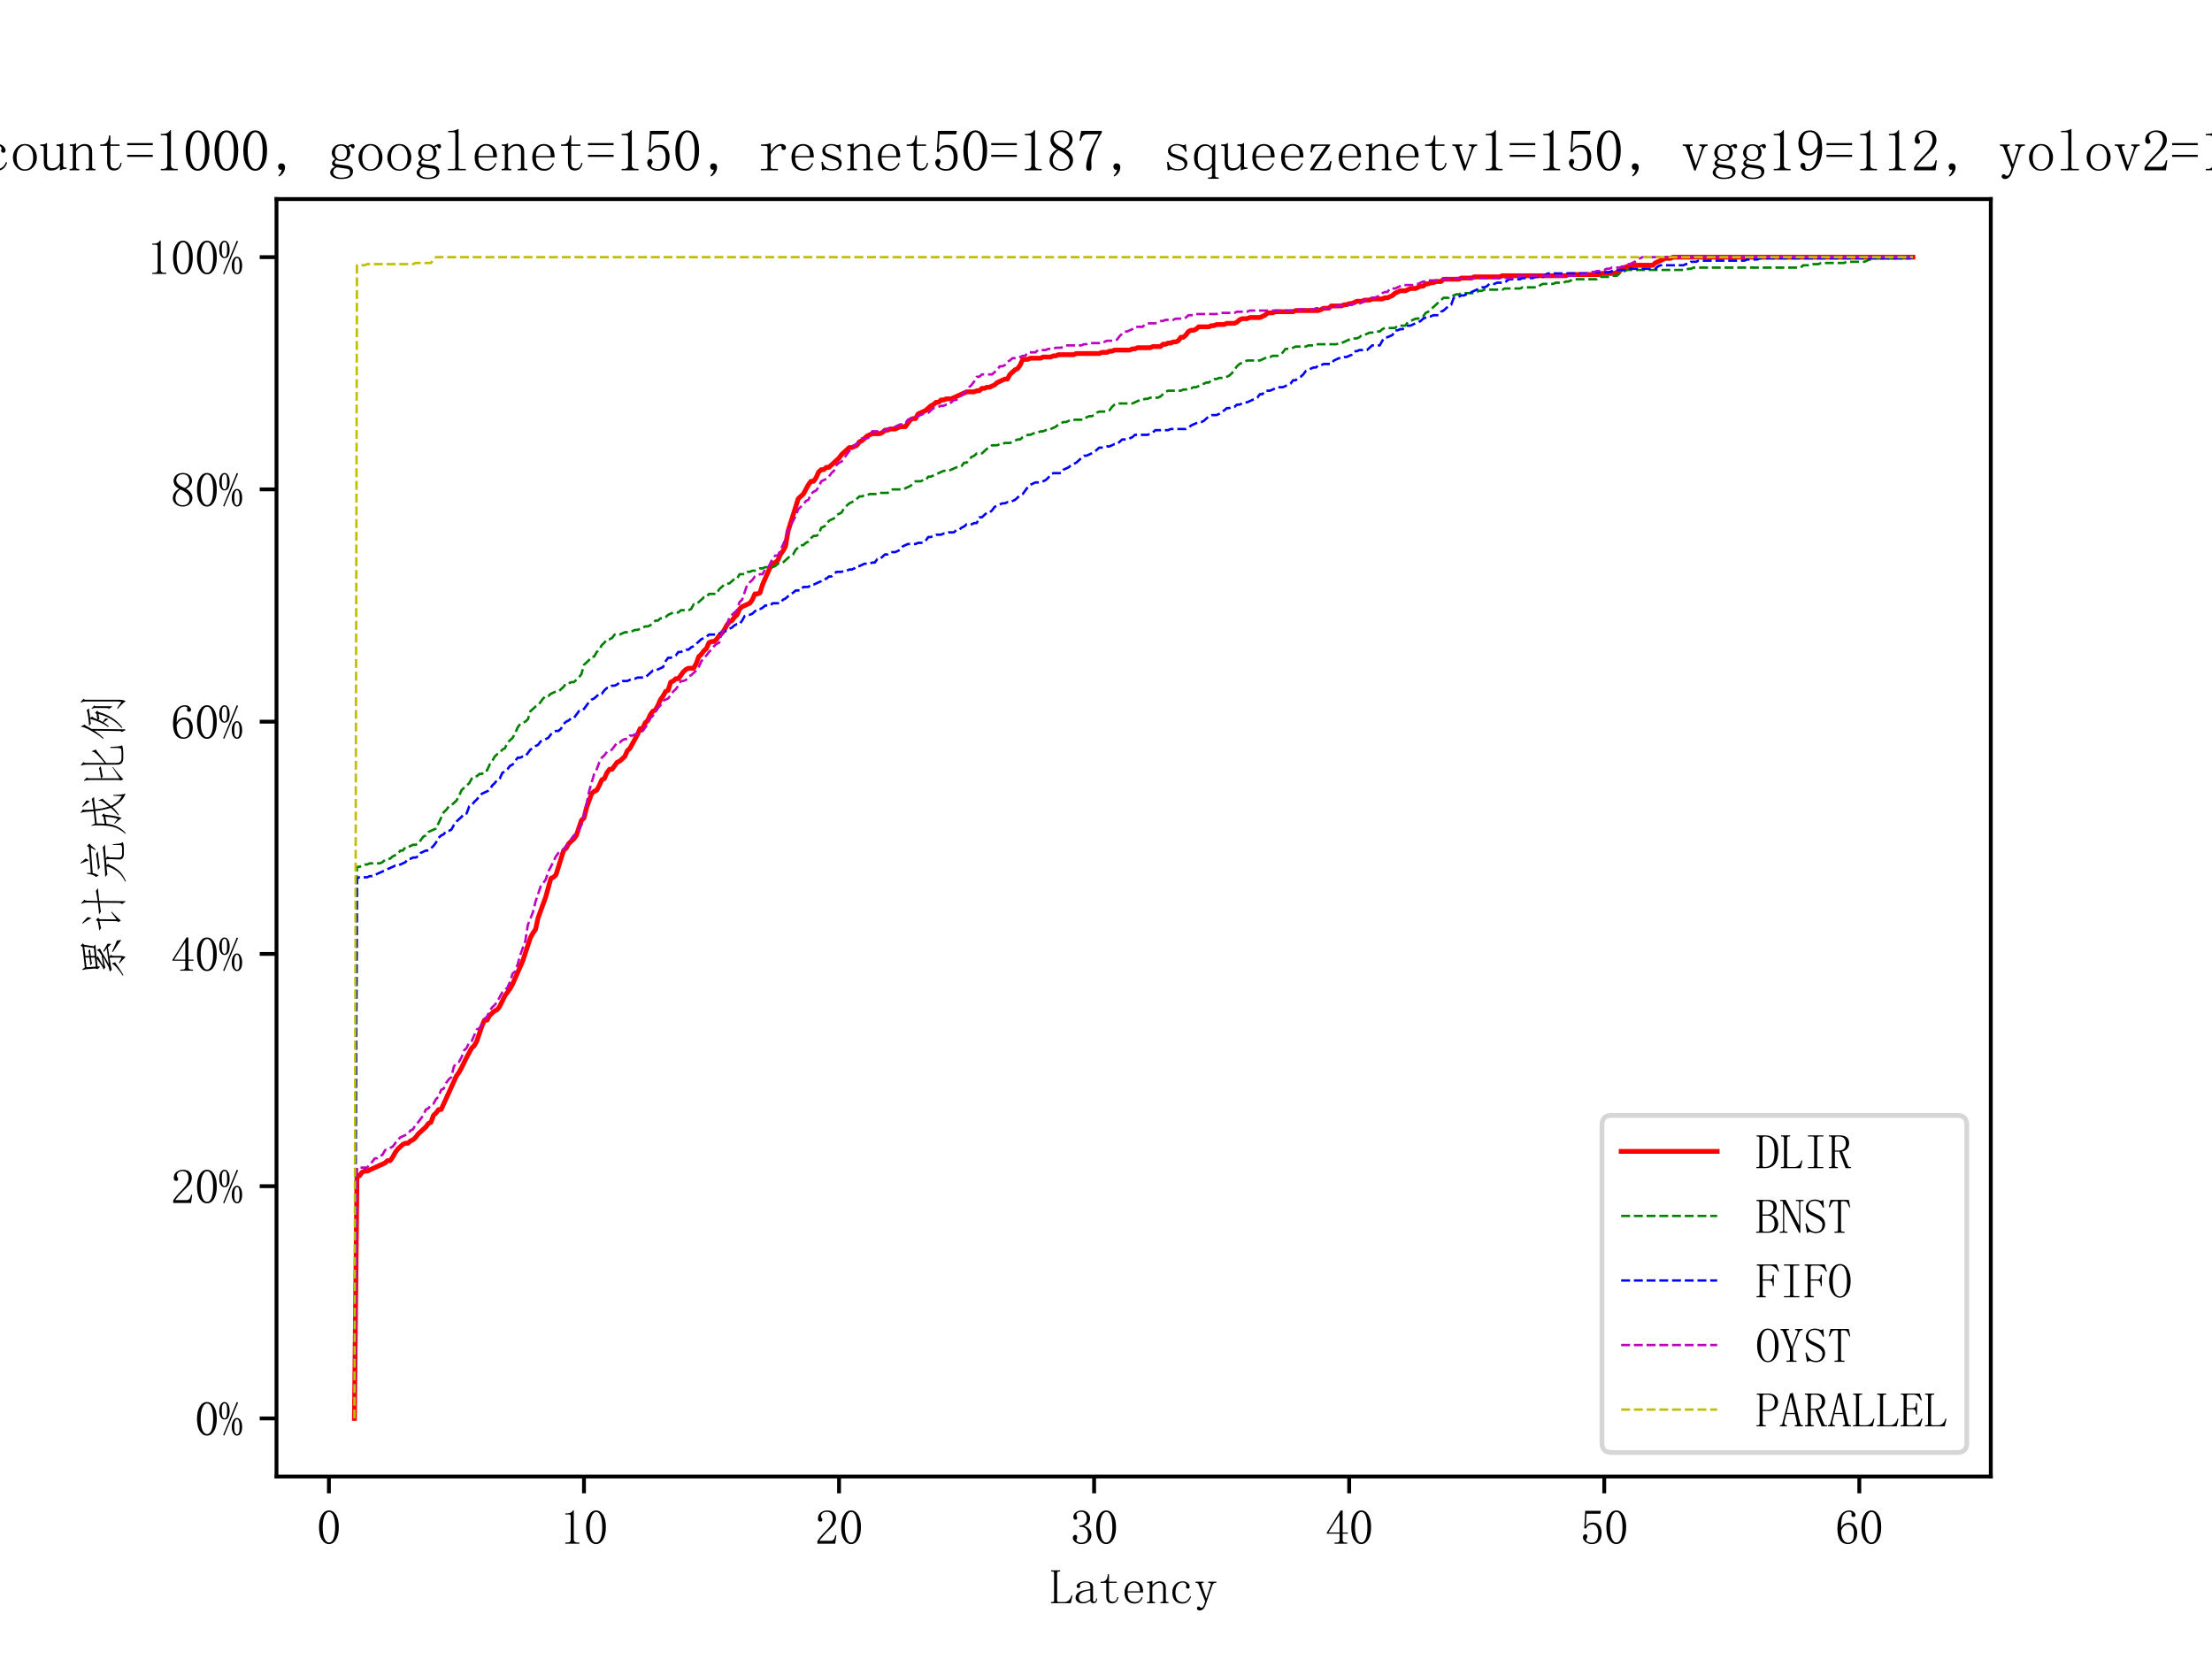 <?xml version="1.0" encoding="utf-8" standalone="no"?>
<!DOCTYPE svg PUBLIC "-//W3C//DTD SVG 1.1//EN"
  "http://www.w3.org/Graphics/SVG/1.1/DTD/svg11.dtd">
<svg xmlns:xlink="http://www.w3.org/1999/xlink" width="460.8pt" height="345.6pt" viewBox="0 0 460.8 345.6" xmlns="http://www.w3.org/2000/svg" version="1.1">
 <defs>
  <style type="text/css">*{stroke-linejoin: round; stroke-linecap: butt}</style>
 </defs>
 <g id="figure_1">
  <g id="patch_1">
   <path d="M 0 345.6 
L 460.8 345.6 
L 460.8 0 
L 0 0 
z
" style="fill: #ffffff"/>
  </g>
  <g id="axes_1">
   <g id="patch_2">
    <path d="M 57.6 307.584 
L 414.72 307.584 
L 414.72 41.472 
L 57.6 41.472 
z
" style="fill: #ffffff"/>
   </g>
   <g id="matplotlib.axis_1">
    <g id="xtick_1">
     <g id="line2d_1">
      <defs>
       <path id="ma7c324e0c4" d="M 0 0 
L 0 3.5 
" style="stroke: #000000; stroke-width: 0.8"/>
      </defs>
      <g>
       <use xlink:href="#ma7c324e0c4" x="68.519" y="307.584" style="stroke: #000000; stroke-width: 0.8"/>
      </g>
     </g>
     <g id="text_1">
      <!-- 0 -->
      <g transform="translate(66.019 321.576) scale(0.1 -0.1)">
       <defs>
        <path id="FangSong-30" d="M 1575 4125 
Q 1225 4125 987 3587 
Q 750 3050 750 2150 
Q 750 1200 987 675 
Q 1225 150 1575 150 
Q 1950 150 2162 675 
Q 2375 1200 2375 2150 
Q 2375 3050 2175 3587 
Q 1975 4125 1575 4125 
z
M 1575 -50 
Q 1025 -50 650 525 
Q 275 1100 275 2150 
Q 275 3125 637 3725 
Q 1000 4325 1575 4325 
Q 2125 4325 2487 3750 
Q 2850 3175 2850 2150 
Q 2850 1125 2487 537 
Q 2125 -50 1575 -50 
z
" transform="scale(0.016)"/>
       </defs>
       <use xlink:href="#FangSong-30"/>
      </g>
     </g>
    </g>
    <g id="xtick_2">
     <g id="line2d_2">
      <g>
       <use xlink:href="#ma7c324e0c4" x="121.654" y="307.584" style="stroke: #000000; stroke-width: 0.8"/>
      </g>
     </g>
     <g id="text_2">
      <!-- 10 -->
      <g transform="translate(116.654 321.576) scale(0.1 -0.1)">
       <defs>
        <path id="FangSong-31" d="M 1800 4350 
L 1800 550 
Q 1800 350 1925 250 
Q 2050 150 2275 150 
L 2525 150 
L 2525 0 
L 700 0 
L 700 150 
L 925 150 
Q 1175 150 1287 250 
Q 1400 350 1400 550 
L 1400 3575 
Q 1400 3675 1337 3737 
Q 1275 3800 1150 3800 
L 700 3800 
L 700 3950 
L 925 3950 
Q 1225 3950 1412 4050 
Q 1600 4150 1700 4350 
L 1800 4350 
z
" transform="scale(0.016)"/>
       </defs>
       <use xlink:href="#FangSong-31"/>
       <use xlink:href="#FangSong-30" x="50"/>
      </g>
     </g>
    </g>
    <g id="xtick_3">
     <g id="line2d_3">
      <g>
       <use xlink:href="#ma7c324e0c4" x="174.789" y="307.584" style="stroke: #000000; stroke-width: 0.8"/>
      </g>
     </g>
     <g id="text_3">
      <!-- 20 -->
      <g transform="translate(169.789 321.576) scale(0.1 -0.1)">
       <defs>
        <path id="FangSong-32" d="M 2300 3225 
Q 2300 3675 2100 3912 
Q 1900 4150 1500 4150 
Q 1200 4150 987 3987 
Q 775 3825 775 3575 
Q 775 3425 862 3325 
Q 950 3225 950 3125 
Q 950 3000 887 2937 
Q 825 2875 700 2875 
Q 550 2875 462 2962 
Q 375 3050 375 3250 
Q 375 3775 750 4050 
Q 1125 4325 1550 4325 
Q 2150 4325 2437 4025 
Q 2725 3725 2725 3275 
Q 2725 2975 2587 2675 
Q 2450 2375 2150 2100 
Q 1425 1400 1037 962 
Q 650 525 575 375 
L 2050 375 
Q 2275 375 2425 550 
Q 2575 725 2625 1075 
L 2775 1075 
L 2625 0 
L 300 0 
L 300 325 
Q 425 550 712 900 
Q 1000 1250 1475 1725 
Q 1900 2150 2100 2525 
Q 2300 2900 2300 3225 
z
" transform="scale(0.016)"/>
       </defs>
       <use xlink:href="#FangSong-32"/>
       <use xlink:href="#FangSong-30" x="50"/>
      </g>
     </g>
    </g>
    <g id="xtick_4">
     <g id="line2d_4">
      <g>
       <use xlink:href="#ma7c324e0c4" x="227.924" y="307.584" style="stroke: #000000; stroke-width: 0.8"/>
      </g>
     </g>
     <g id="text_4">
      <!-- 30 -->
      <g transform="translate(222.924 321.576) scale(0.1 -0.1)">
       <defs>
        <path id="FangSong-33" d="M 2775 1150 
Q 2775 675 2425 312 
Q 2075 -50 1450 -50 
Q 1000 -50 675 200 
Q 350 450 350 775 
Q 350 925 450 1037 
Q 550 1150 650 1150 
Q 800 1150 862 1037 
Q 925 925 925 850 
Q 925 725 875 637 
Q 825 550 825 475 
Q 825 325 1012 225 
Q 1200 125 1425 125 
Q 1875 125 2100 387 
Q 2325 650 2325 1200 
Q 2325 1650 2087 1925 
Q 1850 2200 1200 2200 
L 1200 2375 
Q 1700 2375 1937 2612 
Q 2175 2850 2175 3275 
Q 2175 3625 1987 3887 
Q 1800 4150 1400 4150 
Q 1225 4150 1025 4062 
Q 825 3975 825 3775 
Q 825 3575 875 3525 
Q 925 3475 925 3400 
Q 925 3275 875 3200 
Q 825 3125 700 3125 
Q 600 3125 512 3200 
Q 425 3275 425 3475 
Q 425 3850 750 4087 
Q 1075 4325 1500 4325 
Q 2000 4325 2300 4012 
Q 2600 3700 2600 3350 
Q 2600 2975 2412 2712 
Q 2225 2450 1825 2325 
Q 2375 2125 2575 1800 
Q 2775 1475 2775 1150 
z
" transform="scale(0.016)"/>
       </defs>
       <use xlink:href="#FangSong-33"/>
       <use xlink:href="#FangSong-30" x="50"/>
      </g>
     </g>
    </g>
    <g id="xtick_5">
     <g id="line2d_5">
      <g>
       <use xlink:href="#ma7c324e0c4" x="281.059" y="307.584" style="stroke: #000000; stroke-width: 0.8"/>
      </g>
     </g>
     <g id="text_5">
      <!-- 40 -->
      <g transform="translate(276.059 321.576) scale(0.1 -0.1)">
       <defs>
        <path id="FangSong-34" d="M 2275 475 
Q 2275 300 2375 225 
Q 2475 150 2650 150 
L 2875 150 
L 2875 0 
L 1225 0 
L 1225 150 
L 1500 150 
Q 1700 150 1787 225 
Q 1875 300 1875 475 
L 1875 1300 
L 200 1300 
L 200 1425 
L 2025 4325 
L 2275 4325 
L 2275 1450 
L 2950 1450 
L 2950 1300 
L 2275 1300 
L 2275 475 
z
M 1850 3700 
L 425 1450 
L 1875 1450 
L 1875 3700 
L 1850 3700 
z
" transform="scale(0.016)"/>
       </defs>
       <use xlink:href="#FangSong-34"/>
       <use xlink:href="#FangSong-30" x="50"/>
      </g>
     </g>
    </g>
    <g id="xtick_6">
     <g id="line2d_6">
      <g>
       <use xlink:href="#ma7c324e0c4" x="334.194" y="307.584" style="stroke: #000000; stroke-width: 0.8"/>
      </g>
     </g>
     <g id="text_6">
      <!-- 50 -->
      <g transform="translate(329.194 321.576) scale(0.1 -0.1)">
       <defs>
        <path id="FangSong-35" d="M 1700 2750 
Q 2175 2750 2475 2387 
Q 2775 2025 2775 1425 
Q 2775 750 2462 350 
Q 2150 -50 1500 -50 
Q 1050 -50 700 212 
Q 350 475 350 850 
Q 350 1000 437 1112 
Q 525 1225 675 1225 
Q 825 1225 875 1125 
Q 925 1025 925 950 
Q 925 800 850 712 
Q 775 625 775 525 
Q 775 325 1012 225 
Q 1250 125 1525 125 
Q 1925 125 2137 450 
Q 2350 775 2350 1375 
Q 2350 1875 2162 2187 
Q 1975 2500 1600 2500 
Q 1325 2500 1125 2400 
Q 925 2300 750 1975 
L 525 2000 
L 650 4275 
L 2700 4275 
L 2625 3900 
L 825 3900 
L 725 2250 
Q 975 2600 1212 2675 
Q 1450 2750 1700 2750 
z
" transform="scale(0.016)"/>
       </defs>
       <use xlink:href="#FangSong-35"/>
       <use xlink:href="#FangSong-30" x="50"/>
      </g>
     </g>
    </g>
    <g id="xtick_7">
     <g id="line2d_7">
      <g>
       <use xlink:href="#ma7c324e0c4" x="387.329" y="307.584" style="stroke: #000000; stroke-width: 0.8"/>
      </g>
     </g>
     <g id="text_7">
      <!-- 60 -->
      <g transform="translate(382.329 321.576) scale(0.1 -0.1)">
       <defs>
        <path id="FangSong-36" d="M 750 1700 
Q 750 950 1012 537 
Q 1275 125 1650 125 
Q 2025 125 2225 400 
Q 2425 675 2425 1425 
Q 2425 1925 2212 2200 
Q 2000 2475 1700 2475 
Q 1425 2475 1187 2312 
Q 950 2150 750 1700 
z
M 1725 2725 
Q 2325 2725 2587 2325 
Q 2850 1925 2850 1425 
Q 2850 675 2487 312 
Q 2125 -50 1650 -50 
Q 975 -50 625 462 
Q 275 975 275 1950 
Q 275 3100 700 3712 
Q 1125 4325 1850 4325 
Q 2200 4325 2412 4125 
Q 2625 3925 2625 3775 
Q 2625 3625 2562 3550 
Q 2500 3475 2350 3475 
Q 2225 3475 2162 3537 
Q 2100 3600 2100 3725 
Q 2100 3775 2112 3825 
Q 2125 3875 2125 3925 
Q 2125 4025 2050 4087 
Q 1975 4150 1775 4150 
Q 1350 4150 1050 3762 
Q 750 3375 750 2075 
Q 900 2400 1162 2562 
Q 1425 2725 1725 2725 
z
" transform="scale(0.016)"/>
       </defs>
       <use xlink:href="#FangSong-36"/>
       <use xlink:href="#FangSong-30" x="50"/>
      </g>
     </g>
    </g>
    <g id="text_8">
     <!-- Latency -->
     <g transform="translate(218.66 333.975) scale(0.1 -0.1)">
      <defs>
       <path id="FangSong-4c" d="M 975 350 
Q 975 250 1037 200 
Q 1100 150 1200 150 
L 1875 150 
Q 2225 150 2475 362 
Q 2725 575 2850 1025 
L 2975 975 
L 2750 0 
L 175 0 
L 175 150 
L 350 150 
Q 475 150 525 200 
Q 575 250 575 350 
L 575 3925 
Q 575 4025 525 4075 
Q 475 4125 350 4125 
L 200 4125 
L 200 4275 
L 1375 4275 
L 1375 4125 
L 1200 4125 
Q 1100 4125 1037 4075 
Q 975 4025 975 3925 
L 975 350 
z
" transform="scale(0.016)"/>
       <path id="FangSong-61" d="M 1200 -25 
Q 750 -25 500 187 
Q 250 400 250 675 
Q 250 1125 637 1412 
Q 1025 1700 2175 1825 
L 2175 2125 
Q 2175 2375 2062 2537 
Q 1950 2700 1550 2700 
Q 1125 2700 950 2562 
Q 775 2425 825 2275 
Q 875 2175 825 2075 
Q 775 1975 625 1975 
Q 525 1975 462 2037 
Q 400 2100 400 2225 
Q 400 2450 725 2650 
Q 1050 2850 1525 2850 
Q 2025 2850 2275 2662 
Q 2525 2475 2525 2125 
L 2525 475 
Q 2525 275 2562 237 
Q 2600 200 2700 200 
Q 2825 200 2875 312 
Q 2925 425 2925 625 
L 3050 625 
Q 3050 275 2925 137 
Q 2800 0 2600 0 
Q 2425 0 2325 75 
Q 2225 150 2175 325 
Q 1925 150 1712 62 
Q 1500 -25 1200 -25 
z
M 675 750 
Q 675 525 812 337 
Q 950 150 1250 150 
Q 1475 150 1700 237 
Q 1925 325 2175 500 
L 2175 1675 
Q 1325 1575 1000 1337 
Q 675 1100 675 750 
z
" transform="scale(0.016)"/>
       <path id="FangSong-74" d="M 1475 800 
Q 1475 450 1600 325 
Q 1725 200 1975 200 
Q 2225 200 2375 362 
Q 2525 525 2575 825 
L 2700 775 
Q 2650 425 2437 200 
Q 2225 -25 1875 -25 
Q 1500 -25 1312 200 
Q 1125 425 1125 900 
L 1125 2650 
L 375 2650 
L 375 2800 
L 575 2800 
Q 875 2800 1062 2987 
Q 1250 3175 1300 3575 
L 1325 3775 
L 1475 3775 
L 1475 2800 
L 2475 2800 
L 2475 2650 
L 1475 2650 
L 1475 800 
z
" transform="scale(0.016)"/>
       <path id="FangSong-65" d="M 2375 1550 
Q 2400 2100 2187 2387 
Q 1975 2675 1625 2675 
Q 1250 2675 1012 2375 
Q 775 2075 775 1550 
L 2375 1550 
z
M 775 1400 
Q 775 725 1037 437 
Q 1300 150 1725 150 
Q 2050 150 2275 337 
Q 2500 525 2600 800 
L 2725 750 
Q 2650 475 2387 212 
Q 2125 -50 1675 -50 
Q 1100 -50 737 325 
Q 375 700 375 1400 
Q 375 2025 737 2437 
Q 1100 2850 1625 2850 
Q 2100 2850 2450 2525 
Q 2800 2200 2800 1400 
L 775 1400 
z
" transform="scale(0.016)"/>
       <path id="FangSong-6e" d="M 175 0 
L 175 150 
L 300 150 
Q 425 150 475 200 
Q 525 250 525 350 
L 525 2500 
Q 525 2575 500 2612 
Q 475 2650 400 2650 
L 200 2650 
L 200 2800 
L 375 2800 
Q 500 2800 612 2825 
Q 725 2850 825 2925 
L 875 2925 
L 875 2350 
Q 1100 2600 1325 2725 
Q 1550 2850 1800 2850 
Q 2225 2850 2425 2625 
Q 2625 2400 2625 1950 
L 2625 350 
Q 2625 250 2687 200 
Q 2750 150 2850 150 
L 2975 150 
L 2975 0 
L 1925 0 
L 1925 150 
L 2050 150 
Q 2175 150 2225 200 
Q 2275 250 2275 350 
L 2275 2025 
Q 2275 2325 2150 2487 
Q 2025 2650 1775 2650 
Q 1550 2650 1312 2500 
Q 1075 2350 875 2075 
L 875 350 
Q 875 250 937 200 
Q 1000 150 1100 150 
L 1225 150 
L 1225 0 
L 175 0 
z
" transform="scale(0.016)"/>
       <path id="FangSong-63" d="M 2125 2125 
Q 2125 2200 2137 2225 
Q 2150 2250 2175 2325 
Q 2200 2425 2075 2562 
Q 1950 2700 1650 2700 
Q 1275 2700 1012 2337 
Q 750 1975 750 1375 
Q 750 825 975 487 
Q 1200 150 1725 150 
Q 2075 150 2312 375 
Q 2550 600 2650 900 
L 2775 850 
Q 2675 475 2400 212 
Q 2125 -50 1650 -50 
Q 1050 -50 700 325 
Q 350 700 350 1400 
Q 350 2025 725 2437 
Q 1100 2850 1700 2850 
Q 2125 2850 2362 2625 
Q 2600 2400 2600 2175 
Q 2600 2025 2537 1962 
Q 2475 1900 2350 1900 
Q 2250 1900 2187 1962 
Q 2125 2025 2125 2125 
z
" transform="scale(0.016)"/>
       <path id="FangSong-79" d="M 1625 700 
L 1675 700 
L 2225 2375 
Q 2275 2500 2212 2575 
Q 2150 2650 2050 2650 
L 1900 2650 
L 1900 2800 
L 2950 2800 
L 2950 2650 
L 2800 2650 
Q 2700 2650 2600 2575 
Q 2500 2500 2450 2375 
L 1600 -100 
Q 1475 -500 1287 -712 
Q 1100 -925 800 -950 
Q 650 -950 537 -875 
Q 425 -800 425 -675 
Q 425 -575 487 -500 
Q 550 -425 675 -425 
Q 775 -425 837 -525 
Q 900 -625 1050 -587 
Q 1200 -550 1250 -425 
Q 1300 -350 1375 -162 
Q 1450 25 1500 225 
L 650 2425 
Q 625 2525 537 2587 
Q 450 2650 350 2650 
L 250 2650 
L 250 2800 
L 1300 2800 
L 1300 2650 
L 1200 2650 
Q 1100 2650 1050 2587 
Q 1000 2525 1025 2400 
L 1625 700 
z
" transform="scale(0.016)"/>
      </defs>
      <use xlink:href="#FangSong-4c"/>
      <use xlink:href="#FangSong-61" x="50"/>
      <use xlink:href="#FangSong-74" x="100"/>
      <use xlink:href="#FangSong-65" x="150"/>
      <use xlink:href="#FangSong-6e" x="200"/>
      <use xlink:href="#FangSong-63" x="250"/>
      <use xlink:href="#FangSong-79" x="300"/>
     </g>
    </g>
   </g>
   <g id="matplotlib.axis_2">
    <g id="ytick_1">
     <g id="line2d_8">
      <defs>
       <path id="m74961b771b" d="M 0 0 
L -3.5 0 
" style="stroke: #000000; stroke-width: 0.8"/>
      </defs>
      <g>
       <use xlink:href="#m74961b771b" x="57.6" y="295.488" style="stroke: #000000; stroke-width: 0.8"/>
      </g>
     </g>
     <g id="text_9">
      <!-- 0% -->
      <g transform="translate(40.6 298.984) scale(0.1 -0.1)">
       <defs>
        <path id="FangSong-25" d="M 725 4150 
Q 575 4150 475 3950 
Q 375 3750 375 3200 
Q 375 2575 487 2387 
Q 600 2200 725 2200 
Q 900 2200 987 2425 
Q 1075 2650 1075 3200 
Q 1075 3650 1012 3900 
Q 950 4150 725 4150 
z
M 1400 3175 
Q 1400 2725 1250 2387 
Q 1100 2050 725 2050 
Q 425 2050 237 2350 
Q 50 2650 50 3175 
Q 50 3725 250 4025 
Q 450 4325 725 4325 
Q 1025 4325 1212 4012 
Q 1400 3700 1400 3175 
z
M 2700 1100 
Q 2700 1525 2625 1800 
Q 2550 2075 2350 2075 
Q 2200 2075 2100 1837 
Q 2000 1600 2000 1100 
Q 2000 475 2112 300 
Q 2225 125 2350 125 
Q 2525 125 2612 337 
Q 2700 550 2700 1100 
z
M 3025 1075 
Q 3025 575 2850 262 
Q 2675 -50 2350 -50 
Q 2075 -50 1875 262 
Q 1675 575 1675 1075 
Q 1675 1625 1875 1937 
Q 2075 2250 2350 2250 
Q 2650 2250 2837 1925 
Q 3025 1600 3025 1075 
z
M 2500 4250 
L 700 -50 
L 550 25 
L 2325 4325 
L 2500 4250 
z
" transform="scale(0.016)"/>
       </defs>
       <use xlink:href="#FangSong-30"/>
       <use xlink:href="#FangSong-25" x="50"/>
      </g>
     </g>
    </g>
    <g id="ytick_2">
     <g id="line2d_9">
      <g>
       <use xlink:href="#m74961b771b" x="57.6" y="247.104" style="stroke: #000000; stroke-width: 0.8"/>
      </g>
     </g>
     <g id="text_10">
      <!-- 20% -->
      <g transform="translate(35.6 250.6) scale(0.1 -0.1)">
       <use xlink:href="#FangSong-32"/>
       <use xlink:href="#FangSong-30" x="50"/>
       <use xlink:href="#FangSong-25" x="100"/>
      </g>
     </g>
    </g>
    <g id="ytick_3">
     <g id="line2d_10">
      <g>
       <use xlink:href="#m74961b771b" x="57.6" y="198.72" style="stroke: #000000; stroke-width: 0.8"/>
      </g>
     </g>
     <g id="text_11">
      <!-- 40% -->
      <g transform="translate(35.6 202.216) scale(0.1 -0.1)">
       <use xlink:href="#FangSong-34"/>
       <use xlink:href="#FangSong-30" x="50"/>
       <use xlink:href="#FangSong-25" x="100"/>
      </g>
     </g>
    </g>
    <g id="ytick_4">
     <g id="line2d_11">
      <g>
       <use xlink:href="#m74961b771b" x="57.6" y="150.336" style="stroke: #000000; stroke-width: 0.8"/>
      </g>
     </g>
     <g id="text_12">
      <!-- 60% -->
      <g transform="translate(35.6 153.832) scale(0.1 -0.1)">
       <use xlink:href="#FangSong-36"/>
       <use xlink:href="#FangSong-30" x="50"/>
       <use xlink:href="#FangSong-25" x="100"/>
      </g>
     </g>
    </g>
    <g id="ytick_5">
     <g id="line2d_12">
      <g>
       <use xlink:href="#m74961b771b" x="57.6" y="101.952" style="stroke: #000000; stroke-width: 0.8"/>
      </g>
     </g>
     <g id="text_13">
      <!-- 80% -->
      <g transform="translate(35.6 105.448) scale(0.1 -0.1)">
       <defs>
        <path id="FangSong-38" d="M 600 1025 
Q 600 625 862 375 
Q 1125 125 1525 125 
Q 2000 125 2212 375 
Q 2425 625 2425 1000 
Q 2425 1325 2125 1625 
Q 1825 1925 1225 2175 
Q 925 1975 762 1675 
Q 600 1375 600 1025 
z
M 2800 1075 
Q 2800 600 2450 275 
Q 2100 -50 1525 -50 
Q 1000 -50 625 275 
Q 250 600 250 1025 
Q 250 1450 462 1750 
Q 675 2050 1075 2275 
Q 725 2450 537 2712 
Q 350 2975 350 3300 
Q 350 3725 675 4025 
Q 1000 4325 1575 4325 
Q 2100 4325 2425 4025 
Q 2750 3725 2750 3300 
Q 2750 3000 2562 2737 
Q 2375 2475 1975 2275 
Q 2400 2025 2600 1725 
Q 2800 1425 2800 1075 
z
M 2400 3275 
Q 2400 3625 2200 3887 
Q 2000 4150 1575 4150 
Q 1100 4150 900 3900 
Q 700 3650 700 3375 
Q 700 3100 987 2837 
Q 1275 2575 1800 2375 
Q 2100 2525 2250 2750 
Q 2400 2975 2400 3275 
z
" transform="scale(0.016)"/>
       </defs>
       <use xlink:href="#FangSong-38"/>
       <use xlink:href="#FangSong-30" x="50"/>
       <use xlink:href="#FangSong-25" x="100"/>
      </g>
     </g>
    </g>
    <g id="ytick_6">
     <g id="line2d_13">
      <g>
       <use xlink:href="#m74961b771b" x="57.6" y="53.568" style="stroke: #000000; stroke-width: 0.8"/>
      </g>
     </g>
     <g id="text_14">
      <!-- 100% -->
      <g transform="translate(30.6 57.064) scale(0.1 -0.1)">
       <use xlink:href="#FangSong-31"/>
       <use xlink:href="#FangSong-30" x="50"/>
       <use xlink:href="#FangSong-30" x="100"/>
       <use xlink:href="#FangSong-25" x="150"/>
      </g>
     </g>
    </g>
    <g id="text_15">
     <!-- 累计完成比例 -->
     <g transform="translate(25.155 204.528) rotate(-90) scale(0.1 -0.1)">
      <defs>
       <path id="FangSong-7d2f" d="M 4525 4975 
L 4700 5225 
L 5000 4950 
L 4825 4775 
L 4625 3550 
L 4850 3300 
L 3175 3150 
L 3375 2975 
Q 3200 2925 2862 2725 
Q 2525 2525 2075 2275 
L 3475 2500 
Q 3750 2675 3900 2800 
Q 4050 2925 4100 3075 
L 4175 3100 
L 4325 2700 
Q 4200 2675 3500 2237 
Q 2800 1800 2275 1550 
L 4375 1825 
L 3900 2175 
L 4000 2275 
Q 4625 1900 4950 1725 
Q 4975 1475 4925 1225 
Q 4800 1375 4500 1675 
L 3250 1475 
L 3525 1300 
Q 3375 1200 3375 875 
L 3375 25 
Q 3375 -325 3225 -625 
Q 2975 -325 2400 150 
L 2450 250 
L 3050 -75 
Q 3150 -125 3150 0 
L 3150 925 
Q 3150 1300 3125 1450 
Q 1875 1275 1575 1175 
L 1325 1425 
L 1850 1550 
Q 2175 1700 3250 2300 
Q 2075 2100 1875 2000 
L 1575 2250 
L 1800 2300 
Q 2150 2475 3025 3125 
L 2000 3025 
Q 2000 2675 1950 2700 
Q 1900 2725 1650 3025 
Q 1725 3250 1725 3425 
L 1650 4400 
Q 1625 4675 1525 4950 
L 1625 5000 
L 1875 4675 
L 4525 4975 
z
M 3150 3375 
L 3150 3875 
Q 2525 3800 2400 3725 
L 2100 3975 
Q 2500 3975 3150 4075 
L 3150 4600 
L 1900 4450 
L 1975 3250 
L 3150 3375 
z
M 3375 4100 
Q 3950 4175 4025 4225 
L 4275 4000 
Q 3950 3975 3375 3900 
L 3375 3400 
L 4400 3500 
L 4575 4750 
L 3375 4600 
L 3375 4100 
z
M 5450 -75 
Q 4975 325 3875 1025 
L 3950 1125 
Q 4850 700 5350 500 
Q 5425 250 5450 -75 
z
M 800 -250 
Q 1350 75 1825 500 
Q 2300 925 2325 1125 
L 2400 1150 
L 2550 725 
Q 2425 700 2075 425 
Q 1725 150 875 -350 
L 800 -250 
z
" transform="scale(0.016)"/>
       <path id="FangSong-8ba1" d="M 4075 4200 
Q 4100 4825 3900 5100 
L 3975 5150 
L 4450 4725 
Q 4275 4600 4300 4200 
L 4275 3000 
Q 5525 3200 5575 3250 
L 5950 2950 
Q 5725 2975 4275 2800 
L 4250 -425 
Q 4250 -700 4150 -575 
L 3875 -150 
Q 4050 50 4025 300 
L 4050 2750 
Q 2975 2625 2900 2575 
L 2525 2825 
Q 2850 2825 4050 2975 
L 4075 4200 
z
M 1775 3250 
L 2100 2950 
L 1900 2750 
L 1875 550 
L 2825 1250 
L 2875 1175 
Q 1875 250 1750 -25 
L 1525 275 
Q 1625 375 1650 625 
L 1675 2775 
Q 900 2625 750 2550 
L 425 2800 
Q 850 2825 1650 3000 
L 1775 3250 
z
M 2025 3800 
Q 1825 4300 1325 4950 
L 1375 5025 
Q 1925 4575 2175 4300 
Q 2125 4000 2025 3800 
z
" transform="scale(0.016)"/>
       <path id="FangSong-5b8c" d="M 5375 2050 
Q 4925 2050 3550 1950 
L 3850 1750 
Q 3725 1600 3700 1375 
L 3675 275 
Q 3650 -125 4075 -175 
L 4925 -175 
Q 5300 -150 5312 62 
Q 5325 275 5325 1025 
L 5425 1025 
Q 5450 750 5475 337 
Q 5500 -75 5700 -275 
Q 5400 -375 5000 -400 
L 4075 -400 
Q 3425 -350 3425 150 
L 3475 1450 
Q 3475 1775 3425 1925 
L 2675 1850 
L 2875 1650 
Q 2750 1550 2600 1200 
Q 2450 850 2025 312 
Q 1600 -225 600 -675 
L 550 -575 
Q 1525 -100 1987 625 
Q 2450 1350 2525 1850 
Q 1550 1775 1500 1725 
L 1150 2025 
Q 1625 2025 3212 2150 
Q 4800 2275 5000 2350 
L 5375 2050 
z
M 1650 3650 
Q 1550 3125 1325 2875 
L 1150 3250 
Q 1450 3425 1575 4400 
L 1675 4400 
L 1675 3900 
L 5025 4150 
L 5175 4400 
L 5525 4075 
Q 5375 4050 4725 3250 
L 4650 3325 
L 4975 3900 
L 1650 3650 
z
M 4475 2975 
Q 4225 2975 3412 2875 
Q 2600 2775 2400 2725 
L 2050 2975 
Q 2575 2975 3200 3075 
Q 3825 3175 4150 3225 
L 4475 2975 
z
M 3550 4575 
Q 3475 4350 3300 4150 
Q 3225 4475 2900 5200 
L 2975 5250 
Q 3350 4825 3550 4575 
z
" transform="scale(0.016)"/>
       <path id="FangSong-6210" d="M 5575 975 
Q 5600 -150 5750 -625 
Q 4650 -225 4000 1075 
Q 3625 650 2975 225 
L 2925 325 
Q 3525 825 3900 1300 
Q 3600 2275 3500 3300 
L 1875 3125 
Q 1875 2625 1825 2100 
L 2725 2250 
L 2875 2475 
L 3175 2225 
L 3000 2050 
Q 2850 475 2575 -125 
Q 2225 400 1825 775 
L 1875 850 
L 2475 400 
Q 2650 875 2750 2000 
L 1825 1850 
Q 1675 250 600 -650 
L 525 -600 
Q 1250 250 1425 987 
Q 1600 1725 1625 2612 
Q 1650 3500 1550 3800 
L 1625 3825 
L 1850 3350 
L 3450 3525 
Q 3400 4150 3375 4562 
Q 3350 4975 3225 5200 
L 3275 5225 
L 3725 4900 
Q 3625 4925 3637 4575 
Q 3650 4225 3675 3550 
Q 4900 3700 5050 3775 
L 5325 3475 
Q 4775 3475 3725 3325 
Q 3775 2425 4075 1525 
Q 4500 2025 4687 2325 
Q 4875 2625 4800 2850 
L 4875 2875 
L 5125 2325 
Q 5075 2400 4850 2125 
Q 4625 1850 4150 1275 
Q 4625 225 5425 -125 
L 5475 975 
L 5575 975 
z
M 4100 5000 
Q 4525 4700 4875 4450 
Q 4825 4250 4750 4025 
Q 4400 4525 4025 4950 
L 4100 5000 
z
" transform="scale(0.016)"/>
       <path id="FangSong-6bd4" d="M 3500 2125 
Q 3925 2425 4487 2975 
Q 5050 3525 4950 3750 
L 5025 3775 
L 5250 3225 
Q 5175 3250 4875 3000 
Q 4575 2750 4287 2525 
Q 4000 2300 3500 1900 
L 3500 575 
Q 3475 -100 4150 -100 
L 4800 -100 
Q 5275 -100 5375 12 
Q 5475 125 5450 1350 
L 5575 1350 
Q 5600 825 5637 412 
Q 5675 0 5800 -175 
Q 5375 -325 4800 -325 
L 4150 -325 
Q 3225 -350 3275 550 
L 3275 4300 
Q 3275 4875 3150 5150 
L 3200 5200 
L 3625 4850 
Q 3475 4825 3500 4250 
L 3500 2125 
z
M 1500 2575 
Q 1900 2625 2337 2712 
Q 2775 2800 2800 2850 
L 3075 2600 
Q 2875 2575 2350 2475 
Q 1825 2375 1775 2325 
L 1500 2525 
L 1500 150 
L 2925 1075 
L 2975 1025 
Q 1550 -75 1375 -350 
L 1200 0 
Q 1275 75 1275 350 
L 1275 3925 
Q 1275 4475 1150 4750 
L 1200 4800 
L 1625 4400 
Q 1475 4375 1500 3925 
L 1500 2575 
z
" transform="scale(0.016)"/>
       <path id="FangSong-4f8b" d="M 3050 2000 
Q 3025 1800 2975 1600 
Q 2775 1900 2525 2250 
Q 2300 1875 2025 1550 
L 1925 1625 
Q 2675 2725 2975 3975 
Q 2475 3925 2375 3875 
L 2050 4125 
Q 2375 4125 3162 4225 
Q 3950 4325 4100 4450 
L 4350 4125 
Q 4050 4150 3100 3975 
L 3300 3700 
Q 3200 3675 3125 3525 
Q 3050 3375 2925 3050 
L 3625 3150 
L 3775 3350 
L 4050 3075 
L 3875 2900 
Q 3300 825 1850 -225 
L 1800 -100 
Q 3100 975 3625 2900 
Q 3150 2825 3025 2775 
L 2875 2925 
Q 2775 2675 2575 2350 
Q 2900 2125 3050 2000 
z
M 1275 -150 
Q 1425 25 1400 225 
L 1450 3425 
Q 1025 2800 475 2225 
L 400 2325 
Q 875 2850 1450 3887 
Q 2025 4925 1925 5150 
L 2000 5175 
L 2250 4700 
Q 2200 4725 2062 4475 
Q 1925 4225 1675 3800 
L 1625 -325 
Q 1650 -675 1525 -600 
L 1275 -150 
z
M 5475 250 
Q 5475 -300 5300 -650 
Q 4900 -100 4300 375 
L 4350 475 
L 5200 -75 
Q 5250 250 5250 575 
L 5250 4350 
Q 5275 4950 5100 5150 
L 5175 5225 
L 5600 4850 
Q 5450 4775 5475 4325 
L 5475 250 
z
M 4300 1525 
Q 4400 1650 4400 1900 
L 4400 3075 
Q 4425 3525 4300 3750 
L 4350 3800 
L 4725 3450 
Q 4600 3350 4625 3025 
L 4625 1375 
Q 4625 1050 4550 1125 
L 4300 1525 
z
" transform="scale(0.016)"/>
      </defs>
      <use xlink:href="#FangSong-7d2f"/>
      <use xlink:href="#FangSong-8ba1" x="100"/>
      <use xlink:href="#FangSong-5b8c" x="200"/>
      <use xlink:href="#FangSong-6210" x="300"/>
      <use xlink:href="#FangSong-6bd4" x="400"/>
      <use xlink:href="#FangSong-4f8b" x="500"/>
     </g>
    </g>
   </g>
   <g id="line2d_14">
    <path d="M 73.833 295.488 
L 74.364 244.927 
L 74.895 244.927 
L 75.427 244.201 
L 75.958 243.959 
L 76.489 243.959 
L 80.209 242.266 
L 80.74 241.782 
L 81.272 241.782 
L 81.803 241.056 
L 82.334 240.088 
L 82.866 239.363 
L 83.928 238.395 
L 84.46 238.153 
L 84.991 238.153 
L 85.522 237.669 
L 86.054 237.427 
L 86.585 236.943 
L 87.116 236.218 
L 88.711 234.766 
L 89.242 234.04 
L 89.773 233.798 
L 90.305 232.347 
L 90.836 231.863 
L 91.367 231.137 
L 91.899 231.137 
L 95.087 224.122 
L 95.618 223.396 
L 96.149 222.428 
L 97.212 220.251 
L 98.275 218.316 
L 98.806 217.832 
L 99.338 216.864 
L 100.4 213.719 
L 100.932 212.509 
L 101.463 212.509 
L 101.994 211.542 
L 103.057 210.574 
L 103.588 210.332 
L 104.12 209.606 
L 105.182 207.429 
L 106.245 205.978 
L 106.776 205.01 
L 108.902 200.172 
L 110.496 195.333 
L 111.027 194.365 
L 111.559 193.64 
L 112.09 191.22 
L 113.684 186.866 
L 114.747 182.995 
L 115.278 182.753 
L 115.809 182.269 
L 117.403 177.189 
L 117.935 176.705 
L 118.466 175.738 
L 119.529 174.77 
L 120.06 174.044 
L 121.123 170.899 
L 121.654 170.415 
L 122.186 168.238 
L 123.248 165.335 
L 123.78 164.851 
L 124.311 164.609 
L 124.842 163.642 
L 125.374 162.432 
L 125.905 162.19 
L 126.436 160.98 
L 126.968 160.255 
L 127.499 160.255 
L 128.562 158.803 
L 129.093 158.561 
L 130.156 157.594 
L 130.687 156.384 
L 131.218 155.9 
L 132.813 152.997 
L 133.344 151.788 
L 133.875 151.788 
L 134.407 150.578 
L 134.938 150.094 
L 135.469 148.884 
L 136.001 148.159 
L 136.532 147.917 
L 137.063 146.949 
L 137.595 145.74 
L 138.126 145.014 
L 138.657 144.046 
L 139.189 143.804 
L 139.72 142.111 
L 140.251 141.869 
L 140.783 141.385 
L 141.314 141.385 
L 142.377 139.933 
L 142.908 139.45 
L 143.44 139.208 
L 144.502 139.208 
L 145.034 138.24 
L 145.565 136.788 
L 146.096 136.305 
L 146.628 135.579 
L 147.159 135.095 
L 147.69 133.885 
L 148.222 133.644 
L 148.753 133.644 
L 149.284 133.16 
L 149.816 132.434 
L 150.347 131.95 
L 150.878 131.224 
L 151.41 130.257 
L 151.941 129.531 
L 152.472 129.289 
L 153.004 128.563 
L 153.535 128.079 
L 154.067 126.87 
L 154.598 126.386 
L 156.192 125.66 
L 156.723 124.934 
L 157.255 123.725 
L 157.786 123.725 
L 158.317 123.483 
L 158.849 121.789 
L 160.443 118.161 
L 160.974 117.435 
L 161.505 117.193 
L 162.037 116.709 
L 162.568 115.5 
L 163.099 114.774 
L 163.631 113.806 
L 164.162 110.661 
L 166.288 103.887 
L 167.35 102.92 
L 168.413 100.984 
L 168.944 100.259 
L 169.476 100.259 
L 170.007 99.533 
L 170.538 98.323 
L 171.07 97.839 
L 171.601 97.839 
L 172.132 97.356 
L 172.664 97.356 
L 174.789 95.42 
L 175.32 94.694 
L 176.915 93.243 
L 177.446 93.243 
L 178.509 92.759 
L 179.04 92.033 
L 179.571 91.791 
L 180.634 90.824 
L 181.697 90.34 
L 183.291 90.34 
L 183.822 90.098 
L 184.353 89.614 
L 184.885 89.614 
L 185.416 89.372 
L 186.479 89.372 
L 187.542 88.888 
L 188.604 88.888 
L 189.667 87.437 
L 190.198 87.195 
L 190.73 87.195 
L 191.261 86.227 
L 192.855 85.501 
L 193.918 84.534 
L 194.449 84.292 
L 194.98 83.808 
L 195.512 83.808 
L 196.043 83.324 
L 196.574 83.324 
L 197.106 83.082 
L 198.169 83.082 
L 201.357 81.631 
L 202.951 81.631 
L 203.482 81.389 
L 204.013 81.389 
L 204.545 80.905 
L 205.076 80.905 
L 205.607 80.663 
L 206.139 80.663 
L 207.201 80.179 
L 207.733 79.695 
L 209.327 78.97 
L 209.858 78.97 
L 210.39 78.002 
L 211.452 77.034 
L 211.984 76.792 
L 212.515 76.067 
L 213.046 74.857 
L 214.109 74.857 
L 214.64 74.615 
L 216.766 74.615 
L 217.297 74.373 
L 218.891 74.373 
L 219.422 74.131 
L 219.954 74.131 
L 220.485 73.889 
L 223.673 73.889 
L 224.205 73.647 
L 228.987 73.647 
L 229.518 73.405 
L 230.581 73.405 
L 231.112 73.164 
L 231.644 73.164 
L 232.175 72.922 
L 235.363 72.922 
L 235.894 72.68 
L 236.426 72.68 
L 236.957 72.438 
L 239.614 72.438 
L 240.145 72.196 
L 241.739 72.196 
L 242.271 71.712 
L 242.802 71.712 
L 243.333 71.47 
L 243.865 71.47 
L 244.396 71.228 
L 244.927 71.228 
L 245.459 70.986 
L 245.99 70.26 
L 246.521 70.26 
L 247.053 69.777 
L 247.584 69.051 
L 248.115 68.809 
L 248.647 68.809 
L 249.178 68.567 
L 249.709 68.083 
L 251.835 68.083 
L 252.366 67.841 
L 252.898 67.841 
L 253.429 67.599 
L 255.023 67.599 
L 255.554 67.357 
L 257.148 67.357 
L 257.68 67.116 
L 258.211 66.632 
L 258.742 66.39 
L 259.805 66.39 
L 260.336 66.148 
L 262.462 66.148 
L 263.524 65.664 
L 264.056 65.18 
L 265.119 65.18 
L 265.65 64.938 
L 269.369 64.938 
L 269.901 64.696 
L 274.683 64.696 
L 275.746 64.212 
L 276.808 64.212 
L 277.34 63.729 
L 279.465 63.729 
L 279.996 63.487 
L 280.528 63.487 
L 281.059 63.245 
L 281.59 63.245 
L 282.653 62.761 
L 283.716 62.761 
L 284.247 62.519 
L 285.31 62.519 
L 285.841 62.277 
L 287.967 62.277 
L 288.498 62.035 
L 289.029 62.035 
L 290.092 61.551 
L 290.623 61.068 
L 291.686 60.584 
L 292.749 60.584 
L 293.811 60.1 
L 294.874 60.1 
L 295.937 59.616 
L 296.468 59.616 
L 297 59.132 
L 297.531 59.132 
L 298.062 58.89 
L 298.594 58.89 
L 299.125 58.648 
L 300.188 58.648 
L 300.719 58.164 
L 303.907 58.164 
L 304.438 57.923 
L 306.564 57.923 
L 307.095 57.681 
L 312.409 57.681 
L 312.94 57.439 
L 326.224 57.439 
L 326.755 57.197 
L 333.131 57.197 
L 333.663 56.955 
L 336.319 56.955 
L 337.382 56.471 
L 337.913 55.987 
L 338.976 55.503 
L 339.507 55.503 
L 340.039 55.261 
L 344.29 55.261 
L 344.821 54.778 
L 346.946 53.81 
L 348.009 53.81 
L 348.54 53.568 
L 398.487 53.568 
L 398.487 53.568 
" clip-path="url(#p3c343b7512)" style="fill: none; stroke: #ff0000; stroke-linecap: square"/>
   </g>
   <g id="line2d_15">
    <path d="M 73.833 295.488 
L 74.364 180.576 
L 74.895 180.576 
L 75.958 180.092 
L 76.489 180.092 
L 77.021 179.85 
L 79.146 179.85 
L 79.678 179.608 
L 80.209 179.124 
L 80.74 178.883 
L 81.272 178.883 
L 81.803 178.399 
L 82.866 177.915 
L 83.397 177.189 
L 83.928 177.189 
L 84.46 176.463 
L 84.991 176.463 
L 86.054 175.98 
L 86.585 175.98 
L 87.116 175.738 
L 88.179 174.286 
L 88.711 174.044 
L 89.242 173.318 
L 90.836 172.593 
L 92.43 169.206 
L 92.961 168.722 
L 93.493 167.996 
L 94.024 167.754 
L 95.087 166.787 
L 95.618 165.819 
L 96.149 164.609 
L 97.743 163.158 
L 98.275 162.19 
L 98.806 161.706 
L 99.338 161.706 
L 99.869 161.222 
L 100.4 161.222 
L 100.932 160.497 
L 101.463 160.497 
L 101.994 159.287 
L 102.526 158.561 
L 103.057 157.594 
L 103.588 157.11 
L 104.12 156.868 
L 104.651 156.142 
L 105.182 155.9 
L 105.714 154.691 
L 106.776 153.723 
L 107.308 152.755 
L 107.839 151.546 
L 108.37 150.82 
L 109.433 150.336 
L 109.964 149.852 
L 110.496 148.159 
L 111.559 147.191 
L 112.09 146.949 
L 113.153 145.498 
L 113.684 145.014 
L 114.215 145.014 
L 114.747 144.53 
L 115.809 144.046 
L 116.341 144.046 
L 117.403 143.078 
L 117.935 142.353 
L 118.466 142.353 
L 118.997 142.111 
L 119.529 142.111 
L 120.591 141.143 
L 121.123 140.417 
L 121.654 138.482 
L 122.717 137.514 
L 123.248 136.788 
L 123.78 136.788 
L 124.311 135.821 
L 124.842 135.337 
L 125.374 134.369 
L 125.905 133.885 
L 126.436 133.16 
L 126.968 133.16 
L 127.499 132.918 
L 128.03 132.192 
L 129.093 132.192 
L 130.156 131.708 
L 131.218 131.708 
L 132.281 131.224 
L 132.813 131.224 
L 134.407 130.499 
L 134.938 130.499 
L 135.469 130.257 
L 136.532 129.289 
L 137.063 129.289 
L 137.595 128.805 
L 138.126 128.805 
L 138.657 128.563 
L 139.189 128.079 
L 140.251 127.596 
L 141.314 127.596 
L 141.845 127.112 
L 143.44 127.112 
L 143.971 126.87 
L 144.502 125.902 
L 145.034 125.902 
L 146.628 124.451 
L 147.159 124.451 
L 147.69 123.725 
L 149.284 123.725 
L 149.816 122.757 
L 150.878 121.789 
L 151.41 121.548 
L 151.941 121.548 
L 153.004 120.58 
L 153.535 120.58 
L 154.067 119.612 
L 155.129 119.612 
L 155.661 119.128 
L 156.192 119.128 
L 156.723 118.886 
L 157.255 118.886 
L 158.317 118.403 
L 158.849 118.403 
L 159.38 118.161 
L 160.974 118.161 
L 161.505 117.919 
L 162.037 117.435 
L 162.568 117.435 
L 163.099 117.193 
L 164.693 115.741 
L 165.225 115.5 
L 165.756 114.532 
L 166.819 113.564 
L 167.35 113.564 
L 167.882 113.08 
L 168.413 112.838 
L 168.944 112.113 
L 169.476 111.629 
L 170.007 111.629 
L 170.538 111.387 
L 171.07 109.935 
L 172.132 109.452 
L 172.664 108.484 
L 173.726 108 
L 174.258 107.274 
L 175.32 106.79 
L 175.852 105.823 
L 176.915 104.855 
L 177.977 104.371 
L 179.04 103.404 
L 179.571 103.404 
L 180.103 103.162 
L 180.634 103.162 
L 181.165 102.92 
L 182.759 102.92 
L 183.291 102.678 
L 184.885 102.678 
L 185.416 102.436 
L 185.947 101.952 
L 188.073 101.952 
L 189.667 101.226 
L 190.73 100.259 
L 191.792 100.259 
L 192.324 100.017 
L 192.855 100.017 
L 193.386 99.291 
L 193.918 99.291 
L 196.574 98.081 
L 197.637 98.081 
L 199.231 97.356 
L 199.763 97.356 
L 200.294 97.114 
L 200.825 96.388 
L 201.357 96.388 
L 201.888 95.662 
L 202.419 95.178 
L 202.951 94.936 
L 203.482 94.452 
L 204.545 94.452 
L 205.607 93.485 
L 206.139 93.243 
L 206.67 92.759 
L 207.733 92.759 
L 208.264 92.517 
L 208.796 92.517 
L 209.327 92.275 
L 210.39 92.275 
L 211.984 91.549 
L 212.515 91.549 
L 213.046 91.066 
L 214.109 90.582 
L 214.64 90.582 
L 215.703 90.098 
L 216.234 90.098 
L 216.766 89.856 
L 217.297 89.856 
L 217.828 89.614 
L 218.36 89.614 
L 219.954 88.888 
L 220.485 88.404 
L 221.548 87.921 
L 222.079 87.921 
L 223.142 87.437 
L 225.799 87.437 
L 226.33 86.953 
L 226.861 86.711 
L 227.393 86.711 
L 227.924 86.469 
L 228.455 85.985 
L 228.987 85.743 
L 230.581 85.743 
L 231.112 85.501 
L 231.644 84.776 
L 232.175 84.292 
L 232.706 84.05 
L 235.894 84.05 
L 237.488 83.324 
L 238.02 83.324 
L 238.551 83.082 
L 239.082 83.082 
L 239.614 82.84 
L 241.208 82.84 
L 241.739 82.598 
L 242.802 81.631 
L 243.333 81.389 
L 245.99 81.389 
L 246.521 81.147 
L 247.053 81.147 
L 247.584 80.905 
L 248.115 80.905 
L 248.647 80.663 
L 249.178 80.663 
L 251.303 79.695 
L 251.835 79.695 
L 252.366 79.212 
L 252.898 78.97 
L 253.429 78.97 
L 253.96 78.728 
L 255.023 78.728 
L 256.086 78.244 
L 256.617 77.76 
L 257.68 76.308 
L 258.211 75.825 
L 259.805 75.099 
L 262.462 75.099 
L 264.056 74.373 
L 264.587 74.373 
L 265.119 74.131 
L 266.181 74.131 
L 266.713 73.889 
L 267.244 73.405 
L 267.775 72.68 
L 268.838 72.68 
L 269.901 72.196 
L 272.026 72.196 
L 272.557 71.954 
L 273.62 71.954 
L 274.151 71.712 
L 278.402 71.712 
L 278.934 71.47 
L 279.465 71.47 
L 281.59 70.502 
L 282.653 70.502 
L 283.184 70.26 
L 283.716 69.777 
L 284.247 69.777 
L 285.31 69.293 
L 285.841 69.293 
L 286.373 69.051 
L 287.435 69.051 
L 287.967 68.567 
L 288.498 68.325 
L 290.623 68.325 
L 291.155 67.841 
L 292.749 67.841 
L 293.28 67.116 
L 294.874 66.39 
L 295.405 66.39 
L 295.937 65.906 
L 296.468 65.906 
L 297 65.18 
L 297.531 64.938 
L 300.719 62.035 
L 301.782 62.035 
L 302.313 61.551 
L 302.844 61.551 
L 303.376 61.309 
L 303.907 61.309 
L 304.438 61.068 
L 307.095 61.068 
L 308.158 60.584 
L 308.689 60.584 
L 309.221 60.342 
L 312.94 60.342 
L 313.471 60.1 
L 316.659 60.1 
L 317.191 59.858 
L 320.379 59.858 
L 320.91 59.374 
L 321.442 59.132 
L 323.567 59.132 
L 324.098 58.89 
L 325.692 58.89 
L 326.224 58.648 
L 326.755 58.648 
L 327.818 58.164 
L 332.6 58.164 
L 333.131 57.681 
L 335.257 57.681 
L 335.788 57.439 
L 336.851 57.439 
L 337.913 56.471 
L 338.445 56.471 
L 338.976 56.229 
L 351.197 56.229 
L 351.729 55.987 
L 352.26 55.987 
L 352.791 55.745 
L 375.108 55.745 
L 375.639 55.261 
L 377.233 55.261 
L 377.765 55.02 
L 378.827 55.02 
L 379.359 54.778 
L 384.141 54.778 
L 384.672 54.536 
L 388.392 54.536 
L 389.454 54.052 
L 389.986 54.052 
L 390.517 53.81 
L 396.362 53.81 
L 396.893 53.568 
L 398.487 53.568 
L 398.487 53.568 
" clip-path="url(#p3c343b7512)" style="fill: none; stroke-dasharray: 1.85,0.8; stroke-dashoffset: 0; stroke: #008000; stroke-width: 0.5"/>
   </g>
   <g id="line2d_16">
    <path d="M 73.833 295.488 
L 74.364 182.995 
L 74.895 182.753 
L 76.489 182.753 
L 77.021 182.511 
L 77.552 182.511 
L 82.334 180.334 
L 82.866 180.334 
L 84.46 179.608 
L 84.991 178.883 
L 85.522 178.883 
L 86.054 178.641 
L 86.585 178.641 
L 87.116 178.399 
L 87.648 177.673 
L 88.711 177.189 
L 89.242 177.189 
L 90.305 176.221 
L 90.836 175.496 
L 91.367 174.528 
L 91.899 174.044 
L 92.43 173.802 
L 92.961 173.076 
L 93.493 173.076 
L 94.024 172.835 
L 94.555 171.867 
L 95.087 171.141 
L 96.149 170.173 
L 96.681 169.448 
L 97.212 169.448 
L 97.743 167.996 
L 98.275 167.754 
L 98.806 167.028 
L 99.338 166.545 
L 99.869 165.819 
L 100.4 165.335 
L 101.994 164.609 
L 102.526 163.642 
L 103.057 163.158 
L 103.588 162.432 
L 104.12 162.19 
L 104.651 160.98 
L 105.182 160.739 
L 105.714 160.255 
L 106.245 159.529 
L 106.776 159.287 
L 107.839 157.836 
L 108.37 157.836 
L 108.902 157.594 
L 109.433 157.594 
L 110.496 156.142 
L 111.027 155.9 
L 111.559 155.416 
L 112.09 155.174 
L 112.621 154.449 
L 114.215 153.723 
L 114.747 152.997 
L 115.278 152.513 
L 115.809 152.271 
L 116.341 152.271 
L 116.872 151.788 
L 117.403 150.82 
L 117.935 150.336 
L 118.466 150.094 
L 118.997 149.61 
L 119.529 149.61 
L 120.591 148.159 
L 121.123 148.159 
L 121.654 147.675 
L 122.717 146.223 
L 123.248 145.74 
L 123.78 145.498 
L 124.842 144.53 
L 125.374 144.53 
L 125.905 143.804 
L 126.436 143.32 
L 126.968 143.32 
L 127.499 142.836 
L 128.03 142.836 
L 128.562 142.595 
L 129.093 142.111 
L 129.624 141.869 
L 130.687 141.869 
L 131.75 141.385 
L 132.281 141.385 
L 132.813 141.143 
L 134.407 141.143 
L 136.001 139.692 
L 136.532 139.692 
L 138.126 138.966 
L 138.657 137.756 
L 139.189 137.03 
L 139.72 137.03 
L 140.783 136.547 
L 141.314 135.821 
L 141.845 135.821 
L 142.908 135.337 
L 143.44 135.337 
L 143.971 134.853 
L 144.502 134.611 
L 146.096 133.16 
L 147.159 132.676 
L 147.69 132.192 
L 149.284 132.192 
L 149.816 131.95 
L 150.347 131.95 
L 150.878 131.466 
L 151.41 131.466 
L 151.941 130.982 
L 152.472 130.74 
L 153.004 130.257 
L 153.535 130.015 
L 154.067 130.015 
L 154.598 129.289 
L 155.129 128.321 
L 155.661 128.079 
L 156.192 128.079 
L 156.723 127.837 
L 157.786 126.87 
L 158.317 126.87 
L 158.849 126.628 
L 159.38 126.144 
L 160.443 126.144 
L 160.974 125.66 
L 162.568 125.66 
L 163.099 124.934 
L 163.631 124.692 
L 164.693 123.725 
L 165.225 123.483 
L 165.756 122.999 
L 166.819 122.999 
L 167.35 122.273 
L 168.413 122.273 
L 168.944 121.789 
L 169.476 121.789 
L 171.07 121.064 
L 171.601 120.58 
L 172.132 120.58 
L 172.664 120.096 
L 173.195 120.096 
L 174.258 119.128 
L 175.32 119.128 
L 175.852 118.886 
L 176.383 118.886 
L 176.915 118.644 
L 177.446 118.644 
L 177.977 118.403 
L 178.509 117.919 
L 179.04 117.919 
L 180.103 117.435 
L 181.165 117.435 
L 181.697 117.193 
L 182.228 117.193 
L 182.759 116.467 
L 183.291 116.467 
L 184.353 115.5 
L 184.885 115.5 
L 185.416 115.016 
L 186.479 115.016 
L 187.542 114.532 
L 188.073 113.806 
L 189.136 113.322 
L 190.73 113.322 
L 191.261 113.08 
L 192.324 113.08 
L 192.855 112.596 
L 193.386 111.871 
L 193.918 111.871 
L 194.98 111.387 
L 196.043 111.387 
L 196.574 111.145 
L 197.106 111.145 
L 197.637 110.903 
L 198.7 110.903 
L 199.231 110.419 
L 199.763 110.419 
L 200.294 109.935 
L 200.825 109.693 
L 201.357 109.21 
L 202.419 109.21 
L 202.951 108.968 
L 203.482 108.968 
L 204.013 107.758 
L 204.545 107.758 
L 205.607 106.79 
L 206.139 106.79 
L 206.67 106.307 
L 207.201 105.581 
L 208.796 104.855 
L 209.327 104.855 
L 209.858 104.613 
L 210.39 104.613 
L 211.452 104.129 
L 212.515 103.162 
L 213.046 102.92 
L 214.109 101.468 
L 214.64 100.984 
L 215.703 100.5 
L 216.766 100.5 
L 217.828 100.017 
L 218.36 99.533 
L 218.891 98.807 
L 219.422 98.565 
L 221.017 98.565 
L 221.548 97.839 
L 222.611 97.356 
L 223.142 96.872 
L 224.205 96.388 
L 225.799 94.936 
L 226.33 94.936 
L 227.924 94.211 
L 228.987 93.243 
L 230.049 93.243 
L 230.581 93.001 
L 231.112 93.001 
L 232.175 92.517 
L 232.706 92.517 
L 233.769 91.549 
L 234.832 91.549 
L 235.894 91.066 
L 236.426 90.582 
L 239.082 90.582 
L 240.145 90.098 
L 240.676 89.614 
L 243.333 89.614 
L 243.865 89.372 
L 247.053 89.372 
L 247.584 89.13 
L 248.115 88.646 
L 249.709 87.921 
L 250.241 87.921 
L 250.772 87.679 
L 251.835 86.711 
L 252.366 86.469 
L 253.429 86.469 
L 253.96 86.227 
L 254.492 85.743 
L 255.023 85.501 
L 255.554 85.018 
L 256.086 85.018 
L 256.617 84.776 
L 257.148 84.776 
L 257.68 84.292 
L 258.211 84.292 
L 259.274 83.808 
L 259.805 83.808 
L 261.93 82.84 
L 262.462 82.115 
L 262.993 82.115 
L 263.524 81.389 
L 264.587 81.389 
L 266.181 80.663 
L 267.244 80.663 
L 268.838 79.937 
L 269.369 79.212 
L 269.901 79.212 
L 270.432 78.728 
L 270.963 78.486 
L 271.495 78.002 
L 272.026 77.276 
L 273.62 76.55 
L 274.151 76.55 
L 274.683 76.067 
L 275.214 76.067 
L 275.746 75.825 
L 277.34 75.825 
L 277.871 75.099 
L 278.934 74.615 
L 279.465 74.615 
L 279.996 74.373 
L 280.528 74.373 
L 281.59 73.889 
L 282.122 73.164 
L 282.653 73.164 
L 283.184 72.922 
L 284.778 72.922 
L 285.841 71.954 
L 287.435 71.954 
L 287.967 70.986 
L 288.498 70.26 
L 289.029 70.26 
L 290.092 69.777 
L 290.623 68.809 
L 291.155 68.809 
L 291.686 68.567 
L 292.217 68.567 
L 292.749 68.083 
L 293.28 67.841 
L 293.811 67.841 
L 295.937 66.874 
L 296.468 66.39 
L 297.531 65.906 
L 298.062 65.906 
L 298.594 65.664 
L 299.656 65.664 
L 300.188 64.938 
L 300.719 64.696 
L 301.782 63.729 
L 302.313 63.487 
L 302.844 62.035 
L 303.376 62.035 
L 304.438 61.551 
L 304.97 61.551 
L 305.501 61.309 
L 306.032 61.309 
L 306.564 60.826 
L 308.689 59.858 
L 309.221 59.858 
L 309.752 59.616 
L 310.283 59.132 
L 311.346 59.132 
L 311.877 58.89 
L 313.471 58.89 
L 314.003 58.406 
L 314.534 58.164 
L 316.659 58.164 
L 317.191 57.923 
L 319.316 57.923 
L 319.848 57.681 
L 321.442 57.681 
L 321.973 57.197 
L 322.504 56.955 
L 331.006 56.955 
L 331.537 56.713 
L 335.257 56.713 
L 336.319 56.229 
L 338.976 56.229 
L 339.507 55.987 
L 344.821 55.987 
L 345.352 55.503 
L 345.884 55.261 
L 350.666 55.261 
L 351.197 55.02 
L 351.729 55.02 
L 352.26 54.536 
L 353.323 54.536 
L 353.854 54.294 
L 363.418 54.294 
L 363.95 54.052 
L 366.075 54.052 
L 366.606 53.81 
L 397.956 53.81 
L 398.487 53.568 
L 398.487 53.568 
" clip-path="url(#p3c343b7512)" style="fill: none; stroke-dasharray: 1.85,0.8; stroke-dashoffset: 0; stroke: #0000ff; stroke-width: 0.5"/>
   </g>
   <g id="line2d_17">
    <path d="M 73.833 295.488 
L 74.364 243.233 
L 76.489 243.233 
L 77.021 242.508 
L 77.552 242.024 
L 78.084 241.298 
L 78.615 241.298 
L 79.146 240.814 
L 79.678 240.572 
L 80.209 239.604 
L 81.803 238.879 
L 82.866 237.427 
L 83.397 236.943 
L 84.991 236.218 
L 85.522 235.492 
L 86.054 235.25 
L 86.585 234.282 
L 87.116 233.798 
L 88.179 232.347 
L 88.711 231.137 
L 89.242 230.895 
L 89.773 230.17 
L 90.305 229.928 
L 90.836 228.96 
L 91.367 228.476 
L 91.899 227.025 
L 92.43 226.783 
L 92.961 225.573 
L 93.493 224.847 
L 94.024 224.364 
L 94.555 222.186 
L 95.087 221.46 
L 95.618 221.219 
L 96.149 220.251 
L 96.681 218.799 
L 97.212 218.316 
L 97.743 217.106 
L 98.275 216.864 
L 99.338 214.445 
L 99.869 214.203 
L 100.4 213.477 
L 100.932 212.268 
L 101.463 211.784 
L 101.994 210.574 
L 102.526 209.848 
L 103.057 209.364 
L 103.588 208.639 
L 104.651 206.703 
L 105.714 205.736 
L 106.245 204.526 
L 106.776 202.833 
L 107.308 202.349 
L 107.839 200.897 
L 108.37 198.962 
L 109.433 196.059 
L 109.964 192.672 
L 111.027 190.011 
L 111.559 187.834 
L 112.621 184.689 
L 113.684 183.237 
L 114.215 181.544 
L 114.747 180.576 
L 115.809 178.399 
L 116.341 177.673 
L 116.872 177.189 
L 117.403 176.947 
L 117.935 176.221 
L 118.466 175.738 
L 118.997 174.77 
L 119.529 174.044 
L 120.06 173.56 
L 120.591 172.835 
L 121.123 171.867 
L 122.186 167.512 
L 122.717 164.851 
L 123.78 161.222 
L 124.311 160.255 
L 124.842 158.803 
L 125.374 157.836 
L 125.905 157.352 
L 126.436 156.626 
L 127.499 156.142 
L 128.562 154.691 
L 129.093 154.691 
L 129.624 154.207 
L 130.156 153.965 
L 130.687 153.965 
L 131.218 153.239 
L 131.75 153.239 
L 133.875 152.271 
L 134.938 150.82 
L 135.469 149.61 
L 136.001 149.126 
L 136.532 148.159 
L 137.063 147.433 
L 137.595 146.949 
L 138.126 145.981 
L 139.189 145.498 
L 140.251 144.046 
L 140.783 143.562 
L 141.314 142.836 
L 141.845 141.869 
L 142.377 141.869 
L 142.908 141.627 
L 143.44 140.901 
L 143.971 140.659 
L 145.034 139.692 
L 145.565 138.966 
L 146.096 137.756 
L 146.628 137.03 
L 147.159 136.547 
L 147.69 135.821 
L 148.222 135.337 
L 148.753 134.611 
L 149.284 134.127 
L 149.816 133.885 
L 150.347 131.95 
L 151.41 130.499 
L 151.941 128.563 
L 153.535 127.112 
L 154.067 125.418 
L 154.598 124.934 
L 155.661 121.789 
L 156.723 120.822 
L 157.255 120.096 
L 158.317 119.612 
L 158.849 119.612 
L 159.38 118.644 
L 159.911 118.403 
L 160.443 117.435 
L 160.974 116.225 
L 161.505 115.741 
L 162.037 115.741 
L 163.631 112.355 
L 164.162 110.419 
L 165.756 107.516 
L 166.288 106.065 
L 167.35 105.097 
L 167.882 104.371 
L 168.413 104.129 
L 168.944 102.92 
L 169.476 102.436 
L 170.007 102.194 
L 170.538 101.468 
L 171.07 100.259 
L 172.132 99.775 
L 172.664 99.291 
L 173.195 98.565 
L 173.726 98.081 
L 174.258 96.872 
L 174.789 96.388 
L 175.32 96.146 
L 176.915 93.969 
L 177.446 93.727 
L 177.977 92.759 
L 178.509 92.517 
L 179.04 91.549 
L 179.571 91.308 
L 180.634 91.308 
L 181.165 91.066 
L 181.697 89.856 
L 183.822 89.856 
L 185.416 89.13 
L 185.947 89.13 
L 187.542 88.404 
L 188.073 88.404 
L 188.604 88.163 
L 189.136 87.437 
L 189.667 87.195 
L 190.198 87.195 
L 190.73 86.711 
L 191.261 86.711 
L 192.324 86.227 
L 192.855 86.227 
L 193.386 85.985 
L 194.449 85.018 
L 194.98 85.018 
L 196.043 84.534 
L 196.574 84.534 
L 197.106 84.292 
L 197.637 84.292 
L 198.7 83.324 
L 199.231 83.324 
L 201.357 81.389 
L 201.888 80.663 
L 202.419 80.179 
L 202.951 79.453 
L 203.482 78.486 
L 204.013 78.486 
L 204.545 78.002 
L 206.67 78.002 
L 207.733 77.034 
L 208.264 76.308 
L 208.796 76.308 
L 209.327 76.067 
L 209.858 75.341 
L 210.39 75.099 
L 210.921 74.615 
L 211.984 74.615 
L 213.046 74.131 
L 213.578 74.131 
L 214.109 73.405 
L 215.703 73.405 
L 216.234 72.922 
L 217.828 72.922 
L 218.36 72.68 
L 219.422 72.68 
L 219.954 72.438 
L 221.017 72.438 
L 222.079 71.954 
L 225.267 71.954 
L 225.799 71.712 
L 226.33 71.712 
L 226.861 71.47 
L 228.987 71.47 
L 229.518 71.228 
L 230.049 71.228 
L 230.581 70.986 
L 232.175 70.986 
L 232.706 70.744 
L 233.238 70.019 
L 234.3 69.051 
L 234.832 69.051 
L 235.894 68.567 
L 236.426 68.083 
L 238.02 68.083 
L 238.551 67.599 
L 239.082 67.357 
L 240.676 67.357 
L 241.739 66.874 
L 242.271 66.874 
L 242.802 66.632 
L 244.396 66.632 
L 244.927 66.39 
L 246.521 66.39 
L 247.053 66.148 
L 247.584 65.664 
L 248.647 65.664 
L 249.178 65.422 
L 253.429 65.422 
L 253.96 65.18 
L 257.148 65.18 
L 257.68 64.938 
L 259.805 64.938 
L 260.336 64.696 
L 269.901 64.696 
L 270.432 64.454 
L 273.62 64.454 
L 274.151 64.212 
L 276.808 64.212 
L 277.34 63.971 
L 277.871 63.971 
L 278.402 63.729 
L 279.465 63.729 
L 279.996 63.487 
L 281.59 63.487 
L 282.122 63.245 
L 283.184 63.245 
L 283.716 63.003 
L 284.247 62.519 
L 284.778 62.277 
L 285.31 62.277 
L 285.841 62.035 
L 286.373 62.035 
L 287.435 61.551 
L 287.967 61.068 
L 288.498 60.826 
L 289.029 60.826 
L 289.561 60.1 
L 290.623 60.1 
L 292.217 59.374 
L 294.343 59.374 
L 294.874 59.132 
L 295.405 59.132 
L 296.468 58.648 
L 297 58.648 
L 297.531 58.406 
L 299.656 58.406 
L 300.188 58.164 
L 302.844 58.164 
L 303.376 57.923 
L 315.597 57.923 
L 316.128 57.439 
L 328.88 57.439 
L 329.412 57.197 
L 330.475 57.197 
L 331.006 56.713 
L 332.069 56.713 
L 332.6 56.471 
L 333.131 56.471 
L 333.663 56.229 
L 334.194 56.229 
L 334.725 55.987 
L 335.257 55.987 
L 335.788 55.745 
L 337.382 55.745 
L 337.913 55.503 
L 338.445 55.503 
L 338.976 55.02 
L 339.507 55.02 
L 340.57 54.536 
L 341.102 54.052 
L 342.164 53.568 
L 398.487 53.568 
L 398.487 53.568 
" clip-path="url(#p3c343b7512)" style="fill: none; stroke-dasharray: 1.85,0.8; stroke-dashoffset: 0; stroke: #bf00bf; stroke-width: 0.5"/>
   </g>
   <g id="line2d_18">
    <path d="M 73.833 295.488 
L 74.364 55.261 
L 75.958 55.261 
L 76.489 55.02 
L 86.054 55.02 
L 86.585 54.778 
L 89.773 54.778 
L 90.305 54.052 
L 90.836 53.568 
L 398.487 53.568 
L 398.487 53.568 
" clip-path="url(#p3c343b7512)" style="fill: none; stroke-dasharray: 1.85,0.8; stroke-dashoffset: 0; stroke: #bfbf00; stroke-width: 0.5"/>
   </g>
   <g id="patch_3">
    <path d="M 57.6 307.584 
L 57.6 41.472 
" style="fill: none; stroke: #000000; stroke-width: 0.8; stroke-linejoin: miter; stroke-linecap: square"/>
   </g>
   <g id="patch_4">
    <path d="M 414.72 307.584 
L 414.72 41.472 
" style="fill: none; stroke: #000000; stroke-width: 0.8; stroke-linejoin: miter; stroke-linecap: square"/>
   </g>
   <g id="patch_5">
    <path d="M 57.6 307.584 
L 414.72 307.584 
" style="fill: none; stroke: #000000; stroke-width: 0.8; stroke-linejoin: miter; stroke-linecap: square"/>
   </g>
   <g id="patch_6">
    <path d="M 57.6 41.472 
L 414.72 41.472 
" style="fill: none; stroke: #000000; stroke-width: 0.8; stroke-linejoin: miter; stroke-linecap: square"/>
   </g>
   <g id="text_16">
    <!-- count=1000, googlenet=150, resnet50=187, squeezenetv1=150, vgg19=112, yolov2=150 -->
    <g transform="translate(-3.84 35.472) scale(0.12 -0.12)">
     <defs>
      <path id="FangSong-6f" d="M 2875 1400 
Q 2875 775 2500 362 
Q 2125 -50 1575 -50 
Q 1000 -50 637 375 
Q 275 800 275 1400 
Q 275 1950 637 2400 
Q 1000 2850 1575 2850 
Q 2175 2850 2525 2400 
Q 2875 1950 2875 1400 
z
M 675 1375 
Q 675 725 937 412 
Q 1200 100 1575 100 
Q 2000 100 2237 437 
Q 2475 775 2475 1375 
Q 2475 2025 2212 2362 
Q 1950 2700 1575 2700 
Q 1225 2700 950 2362 
Q 675 2025 675 1375 
z
" transform="scale(0.016)"/>
      <path id="FangSong-75" d="M 1425 225 
Q 1725 225 1937 375 
Q 2150 525 2250 850 
L 2250 2425 
Q 2250 2525 2200 2587 
Q 2150 2650 2025 2650 
L 1875 2650 
L 1875 2800 
L 2025 2800 
Q 2175 2800 2300 2825 
Q 2425 2850 2550 2950 
L 2600 2950 
L 2600 500 
Q 2600 400 2662 350 
Q 2725 300 2825 300 
L 2975 300 
L 2975 150 
L 2825 150 
Q 2700 150 2575 112 
Q 2450 75 2300 0 
L 2250 0 
L 2250 525 
Q 2125 250 1875 112 
Q 1625 -25 1300 -25 
Q 900 -25 700 200 
Q 500 425 500 925 
L 500 2425 
Q 500 2525 450 2587 
Q 400 2650 275 2650 
L 125 2650 
L 125 2800 
L 275 2800 
Q 425 2800 550 2825 
Q 675 2850 800 2950 
L 850 2950 
L 850 875 
Q 850 525 1000 375 
Q 1150 225 1425 225 
z
" transform="scale(0.016)"/>
      <path id="FangSong-3d" d="M 175 2725 
L 175 2950 
L 2950 2950 
L 2950 2725 
L 175 2725 
z
M 175 1450 
L 175 1675 
L 2950 1675 
L 2950 1450 
L 175 1450 
z
" transform="scale(0.016)"/>
      <path id="FangSong-2c" d="M 1325 75 
Q 1200 25 1100 75 
Q 1000 125 962 237 
Q 925 350 925 437 
Q 925 525 987 612 
Q 1050 700 1150 737 
Q 1250 775 1425 725 
Q 1600 675 1650 500 
Q 1700 325 1662 150 
Q 1625 -25 1525 -200 
Q 1425 -375 1312 -475 
Q 1200 -575 1025 -675 
L 950 -575 
Q 1100 -450 1187 -312 
Q 1275 -175 1325 75 
z
" transform="scale(0.016)"/>
      <path id="FangSong-20" transform="scale(0.016)"/>
      <path id="FangSong-67" d="M 850 1875 
Q 850 1575 1025 1362 
Q 1200 1150 1500 1150 
Q 1825 1150 1987 1337 
Q 2150 1525 2150 1875 
Q 2150 2300 1962 2487 
Q 1775 2675 1500 2675 
Q 1225 2675 1037 2487 
Q 850 2300 850 1875 
z
M 2075 525 
Q 2450 475 2625 312 
Q 2800 150 2800 -125 
Q 2800 -500 2487 -725 
Q 2175 -950 1500 -950 
Q 975 -950 650 -737 
Q 325 -525 325 -250 
Q 325 -75 450 100 
Q 575 275 850 375 
Q 700 450 612 537 
Q 525 625 525 750 
Q 525 900 625 1012 
Q 725 1125 875 1200 
Q 725 1325 612 1500 
Q 500 1675 500 1875 
Q 500 2250 762 2537 
Q 1025 2825 1500 2825 
Q 1700 2825 1887 2775 
Q 2075 2725 2200 2600 
Q 2375 2725 2512 2787 
Q 2650 2850 2750 2850 
Q 2875 2850 2925 2762 
Q 2975 2675 2975 2600 
Q 2975 2500 2937 2437 
Q 2900 2375 2800 2375 
Q 2725 2375 2675 2412 
Q 2625 2450 2600 2525 
Q 2575 2600 2487 2587 
Q 2400 2575 2300 2500 
Q 2400 2400 2450 2225 
Q 2500 2050 2500 1875 
Q 2500 1575 2262 1287 
Q 2025 1000 1500 1000 
Q 1350 1000 1225 1037 
Q 1100 1075 1025 1125 
Q 925 1075 875 1000 
Q 825 925 825 875 
Q 825 775 875 725 
Q 925 675 1025 675 
Q 1350 625 1612 587 
Q 1875 550 2075 525 
z
M 1050 325 
Q 825 225 737 87 
Q 650 -50 650 -250 
Q 650 -450 875 -625 
Q 1100 -800 1550 -800 
Q 1975 -800 2225 -662 
Q 2475 -525 2475 -250 
Q 2475 -75 2412 25 
Q 2350 125 2225 150 
Q 1975 200 1675 237 
Q 1375 275 1050 325 
z
" transform="scale(0.016)"/>
      <path id="FangSong-6c" d="M 900 4275 
Q 1125 4275 1325 4325 
Q 1525 4375 1700 4475 
L 1750 4475 
L 1750 350 
Q 1750 250 1812 200 
Q 1875 150 1975 150 
L 2550 150 
L 2550 0 
L 600 0 
L 600 150 
L 1175 150 
Q 1300 150 1350 200 
Q 1400 250 1400 350 
L 1400 3925 
Q 1400 4025 1350 4075 
Q 1300 4125 1175 4125 
L 625 4125 
L 625 4275 
L 900 4275 
z
" transform="scale(0.016)"/>
      <path id="FangSong-72" d="M 1250 2025 
Q 1500 2425 1787 2637 
Q 2075 2850 2375 2850 
Q 2625 2850 2762 2737 
Q 2900 2625 2900 2475 
Q 2900 2350 2837 2275 
Q 2775 2200 2650 2200 
Q 2525 2200 2462 2275 
Q 2400 2350 2425 2475 
Q 2425 2550 2400 2600 
Q 2375 2650 2250 2650 
Q 2050 2650 1762 2400 
Q 1475 2150 1250 1700 
L 1250 350 
Q 1250 250 1312 200 
Q 1375 150 1475 150 
L 2025 150 
L 2025 0 
L 175 0 
L 175 150 
L 675 150 
Q 800 150 850 200 
Q 900 250 900 350 
L 900 2425 
Q 900 2525 850 2587 
Q 800 2650 675 2650 
L 200 2650 
L 200 2800 
L 400 2800 
Q 575 2800 812 2837 
Q 1050 2875 1175 2925 
L 1250 2925 
L 1250 2025 
z
" transform="scale(0.016)"/>
      <path id="FangSong-73" d="M 600 2075 
Q 600 2450 887 2650 
Q 1175 2850 1575 2850 
Q 1800 2850 2000 2787 
Q 2200 2725 2275 2725 
Q 2350 2725 2400 2750 
Q 2450 2775 2525 2850 
L 2625 2025 
L 2475 2000 
Q 2375 2325 2137 2512 
Q 1900 2700 1600 2700 
Q 1275 2700 1087 2575 
Q 900 2450 900 2225 
Q 900 2025 987 1912 
Q 1075 1800 1300 1750 
Q 1475 1675 1737 1587 
Q 2000 1500 2225 1400 
Q 2425 1300 2562 1137 
Q 2700 975 2700 775 
Q 2700 400 2437 187 
Q 2175 -25 1675 -25 
Q 1350 -25 1187 37 
Q 1025 100 925 100 
Q 850 100 762 62 
Q 675 25 575 -25 
L 500 900 
L 650 925 
Q 725 525 975 325 
Q 1225 125 1675 125 
Q 2025 125 2212 250 
Q 2400 375 2400 625 
Q 2400 800 2300 912 
Q 2200 1025 2100 1075 
Q 1850 1175 1550 1287 
Q 1250 1400 1025 1500 
Q 800 1600 700 1750 
Q 600 1900 600 2075 
z
" transform="scale(0.016)"/>
      <path id="FangSong-37" d="M 2800 4100 
Q 2275 3250 1962 2437 
Q 1650 1625 1650 1025 
Q 1650 925 1662 737 
Q 1675 550 1675 300 
Q 1675 100 1612 25 
Q 1550 -50 1400 -50 
Q 1275 -50 1187 37 
Q 1100 125 1100 350 
Q 1100 825 1312 1525 
Q 1525 2225 2450 3900 
L 1200 3900 
Q 925 3900 762 3725 
Q 600 3550 525 3200 
L 375 3225 
L 550 4275 
L 2800 4275 
L 2800 4100 
z
" transform="scale(0.016)"/>
      <path id="FangSong-71" d="M 2250 2150 
Q 2150 2375 1975 2512 
Q 1800 2650 1550 2650 
Q 1200 2650 950 2350 
Q 700 2050 700 1325 
Q 700 700 912 437 
Q 1125 175 1450 175 
Q 1725 175 1937 300 
Q 2150 425 2250 725 
L 2250 2150 
z
M 2600 -550 
Q 2600 -675 2662 -725 
Q 2725 -775 2825 -775 
L 2975 -775 
L 2975 -925 
L 1825 -925 
L 1825 -775 
L 2025 -775 
Q 2150 -775 2200 -725 
Q 2250 -675 2250 -550 
L 2250 375 
Q 2100 175 1887 75 
Q 1675 -25 1375 -25 
Q 950 -25 625 337 
Q 300 700 300 1400 
Q 300 2075 675 2450 
Q 1050 2825 1475 2825 
Q 1750 2825 1937 2725 
Q 2125 2625 2275 2475 
L 2500 2800 
L 2600 2800 
L 2600 -550 
z
" transform="scale(0.016)"/>
      <path id="FangSong-7a" d="M 2725 975 
L 2550 0 
L 400 0 
L 400 125 
L 2125 2650 
L 1200 2650 
Q 975 2650 825 2487 
Q 675 2325 575 1925 
L 425 1950 
L 525 2800 
L 2575 2800 
L 2575 2725 
L 825 150 
L 1775 150 
Q 2100 150 2287 350 
Q 2475 550 2575 1000 
L 2725 975 
z
" transform="scale(0.016)"/>
      <path id="FangSong-76" d="M 1600 -25 
L 1450 -25 
L 600 2425 
Q 575 2525 500 2587 
Q 425 2650 325 2650 
L 200 2650 
L 200 2800 
L 1275 2800 
L 1275 2650 
L 1175 2650 
Q 1025 2650 987 2575 
Q 950 2500 1000 2325 
L 1600 575 
L 1650 575 
L 2250 2300 
Q 2325 2475 2262 2562 
Q 2200 2650 2050 2650 
L 2000 2650 
L 2000 2800 
L 2900 2800 
L 2900 2650 
L 2850 2650 
Q 2700 2650 2612 2562 
Q 2525 2475 2450 2300 
L 1600 -25 
z
" transform="scale(0.016)"/>
      <path id="FangSong-39" d="M 675 2950 
Q 675 2400 887 2112 
Q 1100 1825 1425 1825 
Q 1800 1825 2075 2175 
Q 2350 2525 2350 2825 
Q 2350 3425 2150 3787 
Q 1950 4150 1500 4150 
Q 1075 4150 875 3812 
Q 675 3475 675 2950 
z
M 1350 1600 
Q 850 1600 550 1912 
Q 250 2225 250 2925 
Q 250 3525 575 3925 
Q 900 4325 1500 4325 
Q 2125 4325 2475 3825 
Q 2825 3325 2825 2375 
Q 2825 1325 2412 637 
Q 2000 -50 1275 -50 
Q 950 -50 712 100 
Q 475 250 475 500 
Q 475 600 537 700 
Q 600 800 750 800 
Q 900 800 950 687 
Q 1000 575 1000 425 
Q 1000 325 1025 262 
Q 1050 200 1075 175 
Q 1100 150 1162 137 
Q 1225 125 1300 125 
Q 1750 125 2025 625 
Q 2300 1125 2350 2300 
Q 2225 2000 1975 1800 
Q 1725 1600 1350 1600 
z
" transform="scale(0.016)"/>
     </defs>
     <use xlink:href="#FangSong-63"/>
     <use xlink:href="#FangSong-6f" x="50"/>
     <use xlink:href="#FangSong-75" x="100"/>
     <use xlink:href="#FangSong-6e" x="150"/>
     <use xlink:href="#FangSong-74" x="200"/>
     <use xlink:href="#FangSong-3d" x="250"/>
     <use xlink:href="#FangSong-31" x="300"/>
     <use xlink:href="#FangSong-30" x="350"/>
     <use xlink:href="#FangSong-30" x="400"/>
     <use xlink:href="#FangSong-30" x="450"/>
     <use xlink:href="#FangSong-2c" x="500"/>
     <use xlink:href="#FangSong-20" x="550"/>
     <use xlink:href="#FangSong-67" x="600"/>
     <use xlink:href="#FangSong-6f" x="650"/>
     <use xlink:href="#FangSong-6f" x="700"/>
     <use xlink:href="#FangSong-67" x="750"/>
     <use xlink:href="#FangSong-6c" x="800"/>
     <use xlink:href="#FangSong-65" x="850"/>
     <use xlink:href="#FangSong-6e" x="900"/>
     <use xlink:href="#FangSong-65" x="950"/>
     <use xlink:href="#FangSong-74" x="1000"/>
     <use xlink:href="#FangSong-3d" x="1050"/>
     <use xlink:href="#FangSong-31" x="1100"/>
     <use xlink:href="#FangSong-35" x="1150"/>
     <use xlink:href="#FangSong-30" x="1200"/>
     <use xlink:href="#FangSong-2c" x="1250"/>
     <use xlink:href="#FangSong-20" x="1300"/>
     <use xlink:href="#FangSong-72" x="1350"/>
     <use xlink:href="#FangSong-65" x="1400"/>
     <use xlink:href="#FangSong-73" x="1450"/>
     <use xlink:href="#FangSong-6e" x="1500"/>
     <use xlink:href="#FangSong-65" x="1550"/>
     <use xlink:href="#FangSong-74" x="1600"/>
     <use xlink:href="#FangSong-35" x="1650"/>
     <use xlink:href="#FangSong-30" x="1700"/>
     <use xlink:href="#FangSong-3d" x="1750"/>
     <use xlink:href="#FangSong-31" x="1800"/>
     <use xlink:href="#FangSong-38" x="1850"/>
     <use xlink:href="#FangSong-37" x="1900"/>
     <use xlink:href="#FangSong-2c" x="1950"/>
     <use xlink:href="#FangSong-20" x="2000"/>
     <use xlink:href="#FangSong-73" x="2050"/>
     <use xlink:href="#FangSong-71" x="2100"/>
     <use xlink:href="#FangSong-75" x="2150"/>
     <use xlink:href="#FangSong-65" x="2200"/>
     <use xlink:href="#FangSong-65" x="2250"/>
     <use xlink:href="#FangSong-7a" x="2300"/>
     <use xlink:href="#FangSong-65" x="2350"/>
     <use xlink:href="#FangSong-6e" x="2400"/>
     <use xlink:href="#FangSong-65" x="2450"/>
     <use xlink:href="#FangSong-74" x="2500"/>
     <use xlink:href="#FangSong-76" x="2550"/>
     <use xlink:href="#FangSong-31" x="2600"/>
     <use xlink:href="#FangSong-3d" x="2650"/>
     <use xlink:href="#FangSong-31" x="2700"/>
     <use xlink:href="#FangSong-35" x="2750"/>
     <use xlink:href="#FangSong-30" x="2800"/>
     <use xlink:href="#FangSong-2c" x="2850"/>
     <use xlink:href="#FangSong-20" x="2900"/>
     <use xlink:href="#FangSong-76" x="2950"/>
     <use xlink:href="#FangSong-67" x="3000"/>
     <use xlink:href="#FangSong-67" x="3050"/>
     <use xlink:href="#FangSong-31" x="3100"/>
     <use xlink:href="#FangSong-39" x="3150"/>
     <use xlink:href="#FangSong-3d" x="3200"/>
     <use xlink:href="#FangSong-31" x="3250"/>
     <use xlink:href="#FangSong-31" x="3300"/>
     <use xlink:href="#FangSong-32" x="3350"/>
     <use xlink:href="#FangSong-2c" x="3400"/>
     <use xlink:href="#FangSong-20" x="3450"/>
     <use xlink:href="#FangSong-79" x="3500"/>
     <use xlink:href="#FangSong-6f" x="3550"/>
     <use xlink:href="#FangSong-6c" x="3600"/>
     <use xlink:href="#FangSong-6f" x="3650"/>
     <use xlink:href="#FangSong-76" x="3700"/>
     <use xlink:href="#FangSong-32" x="3750"/>
     <use xlink:href="#FangSong-3d" x="3800"/>
     <use xlink:href="#FangSong-31" x="3850"/>
     <use xlink:href="#FangSong-35" x="3900"/>
     <use xlink:href="#FangSong-30" x="3950"/>
    </g>
   </g>
   <g id="legend_1">
    <g id="patch_7">
     <path d="M 335.72 302.584 
L 407.72 302.584 
Q 409.72 302.584 409.72 300.584 
L 409.72 234.357 
Q 409.72 232.357 407.72 232.357 
L 335.72 232.357 
Q 333.72 232.357 333.72 234.357 
L 333.72 300.584 
Q 333.72 302.584 335.72 302.584 
z
" style="fill: #ffffff; opacity: 0.8; stroke: #cccccc; stroke-linejoin: miter"/>
    </g>
    <g id="line2d_19">
     <path d="M 337.72 239.857 
L 347.72 239.857 
L 357.72 239.857 
" style="fill: none; stroke: #ff0000; stroke-linecap: square"/>
    </g>
    <g id="text_17">
     <!-- DLIR -->
     <g transform="translate(365.72 243.357) scale(0.1 -0.1)">
      <defs>
       <path id="FangSong-44" d="M 2475 2175 
Q 2475 3250 2150 3687 
Q 1825 4125 1250 4125 
Q 1075 4125 987 4075 
Q 900 4025 900 3925 
L 900 350 
Q 900 250 975 200 
Q 1050 150 1175 150 
Q 1725 150 2100 562 
Q 2475 975 2475 2175 
z
M 500 3925 
Q 500 4025 450 4075 
Q 400 4125 275 4125 
L 125 4125 
L 125 4275 
L 1250 4275 
Q 2025 4275 2487 3775 
Q 2950 3275 2950 2225 
Q 2950 1075 2500 537 
Q 2050 0 1175 0 
L 100 0 
L 100 150 
L 275 150 
Q 400 150 450 200 
Q 500 250 500 350 
L 500 3925 
z
" transform="scale(0.016)"/>
       <path id="FangSong-49" d="M 575 4125 
L 575 4275 
L 2575 4275 
L 2575 4125 
L 2000 4125 
Q 1900 4125 1837 4075 
Q 1775 4025 1775 3925 
L 1775 350 
Q 1775 250 1837 200 
Q 1900 150 2000 150 
L 2575 150 
L 2575 0 
L 575 0 
L 575 150 
L 1150 150 
Q 1275 150 1325 200 
Q 1375 250 1375 350 
L 1375 3925 
Q 1375 4025 1325 4075 
Q 1275 4125 1150 4125 
L 575 4125 
z
" transform="scale(0.016)"/>
       <path id="FangSong-52" d="M 2800 3275 
Q 2800 2775 2525 2500 
Q 2250 2225 1900 2175 
L 2650 325 
Q 2700 225 2762 187 
Q 2825 150 2900 150 
L 3050 150 
L 3050 0 
L 2350 0 
L 1525 2150 
L 950 2150 
L 950 350 
Q 950 250 1012 200 
Q 1075 150 1175 150 
L 1325 150 
L 1325 0 
L 175 0 
L 175 150 
L 325 150 
Q 450 150 500 200 
Q 550 250 550 350 
L 550 3925 
Q 550 4025 500 4075 
Q 450 4125 325 4125 
L 175 4125 
L 175 4275 
L 1600 4275 
Q 2175 4275 2487 4025 
Q 2800 3775 2800 3275 
z
M 950 2300 
L 1500 2300 
Q 1875 2300 2125 2525 
Q 2375 2750 2375 3225 
Q 2375 3650 2150 3887 
Q 1925 4125 1450 4125 
L 1175 4125 
Q 1075 4125 1012 4075 
Q 950 4025 950 3925 
L 950 2300 
z
" transform="scale(0.016)"/>
      </defs>
      <use xlink:href="#FangSong-44"/>
      <use xlink:href="#FangSong-4c" x="50"/>
      <use xlink:href="#FangSong-49" x="100"/>
      <use xlink:href="#FangSong-52" x="150"/>
     </g>
    </g>
    <g id="line2d_20">
     <path d="M 337.72 253.303 
L 347.72 253.303 
L 357.72 253.303 
" style="fill: none; stroke-dasharray: 1.85,0.8; stroke-dashoffset: 0; stroke: #008000; stroke-width: 0.5"/>
    </g>
    <g id="text_18">
     <!-- BNST -->
     <g transform="translate(365.72 256.803) scale(0.1 -0.1)">
      <defs>
       <path id="FangSong-42" d="M 75 0 
L 75 150 
L 275 150 
Q 400 150 450 200 
Q 500 250 500 350 
L 500 3925 
Q 500 4025 450 4075 
Q 400 4125 275 4125 
L 125 4125 
L 125 4275 
L 1575 4275 
Q 2175 4275 2462 4037 
Q 2750 3800 2750 3300 
Q 2750 2950 2600 2725 
Q 2450 2500 1975 2325 
Q 2550 2150 2750 1825 
Q 2950 1500 2950 1100 
Q 2950 600 2600 300 
Q 2250 0 1650 0 
L 75 0 
z
M 1575 150 
Q 2000 150 2237 412 
Q 2475 675 2475 1150 
Q 2475 1700 2225 1962 
Q 1975 2225 1475 2225 
L 900 2225 
L 900 350 
Q 900 250 962 200 
Q 1025 150 1125 150 
L 1575 150 
z
M 2325 3300 
Q 2325 3750 2075 3937 
Q 1825 4125 1425 4125 
L 1125 4125 
Q 1025 4125 962 4075 
Q 900 4025 900 3925 
L 900 2375 
L 1550 2375 
Q 1825 2375 2075 2600 
Q 2325 2825 2325 3300 
z
" transform="scale(0.016)"/>
       <path id="FangSong-4e" d="M 2500 1000 
L 2550 1000 
L 2550 3925 
Q 2550 4025 2500 4075 
Q 2450 4125 2325 4125 
L 2125 4125 
L 2125 4275 
L 3125 4275 
L 3125 4125 
L 2925 4125 
Q 2825 4125 2762 4075 
Q 2700 4025 2700 3925 
L 2700 0 
L 2550 0 
L 650 3725 
L 600 3725 
L 600 350 
Q 600 250 662 200 
Q 725 150 825 150 
L 1025 150 
L 1025 0 
L 25 0 
L 25 150 
L 225 150 
Q 350 150 400 200 
Q 450 250 450 350 
L 450 3925 
Q 450 4025 400 4075 
Q 350 4125 225 4125 
L 75 4125 
L 75 4275 
L 800 4275 
L 2500 1000 
z
" transform="scale(0.016)"/>
       <path id="FangSong-53" d="M 1475 2050 
Q 800 2350 550 2575 
Q 300 2800 300 3275 
Q 300 3650 612 3987 
Q 925 4325 1500 4325 
Q 1750 4325 1975 4237 
Q 2200 4150 2300 4150 
Q 2375 4150 2437 4187 
Q 2500 4225 2550 4325 
L 2650 3300 
L 2525 3250 
Q 2300 3775 2062 3962 
Q 1825 4150 1450 4150 
Q 975 4150 800 3887 
Q 625 3625 625 3325 
Q 625 3050 787 2887 
Q 950 2725 1675 2400 
Q 2275 2150 2537 1837 
Q 2800 1525 2800 1100 
Q 2800 650 2487 300 
Q 2175 -50 1575 -50 
Q 1325 -50 1112 37 
Q 900 125 775 125 
Q 700 125 625 75 
Q 550 25 450 -50 
L 250 1175 
L 400 1225 
Q 575 600 887 362 
Q 1200 125 1600 125 
Q 2025 125 2237 375 
Q 2450 625 2450 1100 
Q 2450 1350 2212 1587 
Q 1975 1825 1475 2050 
z
" transform="scale(0.016)"/>
       <path id="FangSong-54" d="M 2200 0 
L 900 0 
L 900 150 
L 1125 150 
Q 1250 150 1300 200 
Q 1350 250 1350 350 
L 1350 3850 
Q 1350 4050 1325 4075 
Q 1300 4100 1125 4100 
Q 775 4100 637 3975 
Q 500 3850 300 3300 
L 150 3325 
L 375 4275 
L 2750 4275 
L 2950 3325 
L 2825 3300 
Q 2625 3825 2512 3962 
Q 2400 4100 2050 4100 
Q 1800 4100 1775 4075 
Q 1750 4050 1750 3825 
L 1750 350 
Q 1750 250 1812 200 
Q 1875 150 1975 150 
L 2200 150 
L 2200 0 
z
" transform="scale(0.016)"/>
      </defs>
      <use xlink:href="#FangSong-42"/>
      <use xlink:href="#FangSong-4e" x="50"/>
      <use xlink:href="#FangSong-53" x="100"/>
      <use xlink:href="#FangSong-54" x="150"/>
     </g>
    </g>
    <g id="line2d_21">
     <path d="M 337.72 266.748 
L 347.72 266.748 
L 357.72 266.748 
" style="fill: none; stroke-dasharray: 1.85,0.8; stroke-dashoffset: 0; stroke: #0000ff; stroke-width: 0.5"/>
    </g>
    <g id="text_19">
     <!-- FIFO -->
     <g transform="translate(365.72 270.248) scale(0.1 -0.1)">
      <defs>
       <path id="FangSong-46" d="M 1325 150 
L 1325 0 
L 125 0 
L 125 150 
L 300 150 
Q 425 150 475 200 
Q 525 250 525 350 
L 525 3925 
Q 525 4025 475 4075 
Q 425 4125 300 4125 
L 150 4125 
L 150 4275 
L 2750 4275 
L 3050 3375 
L 2925 3325 
Q 2725 3725 2450 3925 
Q 2175 4125 1850 4125 
L 1150 4125 
Q 1050 4125 987 4075 
Q 925 4025 925 3925 
L 925 2325 
L 1750 2325 
Q 2000 2325 2112 2437 
Q 2225 2550 2225 2800 
L 2225 2925 
L 2375 2925 
L 2375 1475 
L 2225 1475 
L 2225 1575 
Q 2225 1875 2112 2025 
Q 2000 2175 1750 2175 
L 925 2175 
L 925 350 
Q 925 250 987 200 
Q 1050 150 1150 150 
L 1325 150 
z
" transform="scale(0.016)"/>
       <path id="FangSong-4f" d="M 675 2150 
Q 675 1075 937 587 
Q 1200 100 1600 100 
Q 2025 100 2275 562 
Q 2525 1025 2525 2150 
Q 2525 3050 2312 3600 
Q 2100 4150 1600 4150 
Q 1175 4150 925 3650 
Q 675 3150 675 2150 
z
M 3000 2150 
Q 3000 1125 2600 537 
Q 2200 -50 1600 -50 
Q 1025 -50 612 550 
Q 200 1150 200 2150 
Q 200 3125 587 3725 
Q 975 4325 1600 4325 
Q 2250 4325 2625 3687 
Q 3000 3050 3000 2150 
z
" transform="scale(0.016)"/>
      </defs>
      <use xlink:href="#FangSong-46"/>
      <use xlink:href="#FangSong-49" x="50"/>
      <use xlink:href="#FangSong-46" x="100"/>
      <use xlink:href="#FangSong-4f" x="150"/>
     </g>
    </g>
    <g id="line2d_22">
     <path d="M 337.72 280.193 
L 347.72 280.193 
L 357.72 280.193 
" style="fill: none; stroke-dasharray: 1.85,0.8; stroke-dashoffset: 0; stroke: #bf00bf; stroke-width: 0.5"/>
    </g>
    <g id="text_20">
     <!-- OYST -->
     <g transform="translate(365.72 283.693) scale(0.1 -0.1)">
      <defs>
       <path id="FangSong-59" d="M 2350 3825 
Q 2375 3975 2312 4050 
Q 2250 4125 2075 4125 
L 2025 4125 
L 2025 4275 
L 3000 4275 
L 3000 4125 
L 2925 4125 
Q 2800 4125 2700 4037 
Q 2600 3950 2525 3775 
L 1750 1800 
L 1750 350 
Q 1750 250 1812 200 
Q 1875 150 1975 150 
L 2200 150 
L 2200 0 
L 900 0 
L 900 150 
L 1125 150 
Q 1250 150 1300 200 
Q 1350 250 1350 350 
L 1350 1650 
L 500 3850 
Q 450 3975 375 4050 
Q 300 4125 175 4125 
L 125 4125 
L 125 4275 
L 1225 4275 
L 1225 4125 
L 1075 4125 
Q 925 4125 900 4050 
Q 875 3975 925 3825 
L 1600 1975 
L 1650 1975 
L 2350 3825 
z
" transform="scale(0.016)"/>
      </defs>
      <use xlink:href="#FangSong-4f"/>
      <use xlink:href="#FangSong-59" x="50"/>
      <use xlink:href="#FangSong-53" x="100"/>
      <use xlink:href="#FangSong-54" x="150"/>
     </g>
    </g>
    <g id="line2d_23">
     <path d="M 337.72 293.639 
L 347.72 293.639 
L 357.72 293.639 
" style="fill: none; stroke-dasharray: 1.85,0.8; stroke-dashoffset: 0; stroke: #bfbf00; stroke-width: 0.5"/>
    </g>
    <g id="text_21">
     <!-- PARALLEL -->
     <g transform="translate(365.72 297.139) scale(0.1 -0.1)">
      <defs>
       <path id="FangSong-50" d="M 925 2000 
L 925 350 
Q 925 250 987 200 
Q 1050 150 1150 150 
L 1325 150 
L 1325 0 
L 125 0 
L 125 150 
L 300 150 
Q 425 150 475 200 
Q 525 250 525 350 
L 525 3925 
Q 525 4025 475 4075 
Q 425 4125 300 4125 
L 150 4125 
L 150 4275 
L 1625 4275 
Q 2250 4275 2587 3962 
Q 2925 3650 2925 3175 
Q 2925 2600 2562 2300 
Q 2200 2000 1700 2000 
L 925 2000 
z
M 1550 2150 
Q 1925 2150 2212 2375 
Q 2500 2600 2500 3150 
Q 2500 3650 2262 3887 
Q 2025 4125 1500 4125 
L 1150 4125 
Q 1050 4125 987 4075 
Q 925 4025 925 3925 
L 925 2150 
L 1550 2150 
z
" transform="scale(0.016)"/>
       <path id="FangSong-41" d="M 2000 1600 
L 875 1600 
L 650 650 
Q 600 425 650 287 
Q 700 150 875 150 
L 950 150 
L 950 0 
L 25 0 
L 25 150 
L 100 150 
Q 200 150 275 212 
Q 350 275 375 425 
L 1350 4250 
L 1725 4375 
L 2675 425 
Q 2725 275 2800 212 
Q 2875 150 2975 150 
L 3050 150 
L 3050 0 
L 1975 0 
L 1975 150 
L 2075 150 
Q 2225 150 2262 237 
Q 2300 325 2250 500 
L 2000 1600 
z
M 1475 3825 
L 1450 3825 
L 925 1750 
L 1975 1750 
L 1475 3825 
z
" transform="scale(0.016)"/>
       <path id="FangSong-45" d="M 175 4125 
L 175 4275 
L 2625 4275 
L 2900 3425 
L 2775 3375 
Q 2575 3750 2350 3937 
Q 2125 4125 1850 4125 
L 1150 4125 
Q 1050 4125 987 4075 
Q 925 4025 925 3925 
L 925 2375 
L 1650 2375 
Q 1900 2375 2012 2500 
Q 2125 2625 2125 2875 
L 2125 3025 
L 2275 3025 
L 2275 1550 
L 2125 1550 
L 2125 1650 
Q 2125 1925 2012 2075 
Q 1900 2225 1650 2225 
L 925 2225 
L 925 350 
Q 925 250 987 200 
Q 1050 150 1150 150 
L 1800 150 
Q 2175 150 2437 362 
Q 2700 575 2850 1025 
L 2975 975 
L 2700 0 
L 150 0 
L 150 150 
L 300 150 
Q 425 150 475 200 
Q 525 250 525 350 
L 525 3925 
Q 525 4025 475 4075 
Q 425 4125 300 4125 
L 175 4125 
z
" transform="scale(0.016)"/>
      </defs>
      <use xlink:href="#FangSong-50"/>
      <use xlink:href="#FangSong-41" x="50"/>
      <use xlink:href="#FangSong-52" x="100"/>
      <use xlink:href="#FangSong-41" x="150"/>
      <use xlink:href="#FangSong-4c" x="200"/>
      <use xlink:href="#FangSong-4c" x="250"/>
      <use xlink:href="#FangSong-45" x="300"/>
      <use xlink:href="#FangSong-4c" x="350"/>
     </g>
    </g>
   </g>
  </g>
 </g>
 <defs>
  <clipPath id="p3c343b7512">
   <rect x="57.6" y="41.472" width="357.12" height="266.112"/>
  </clipPath>
 </defs>
</svg>
